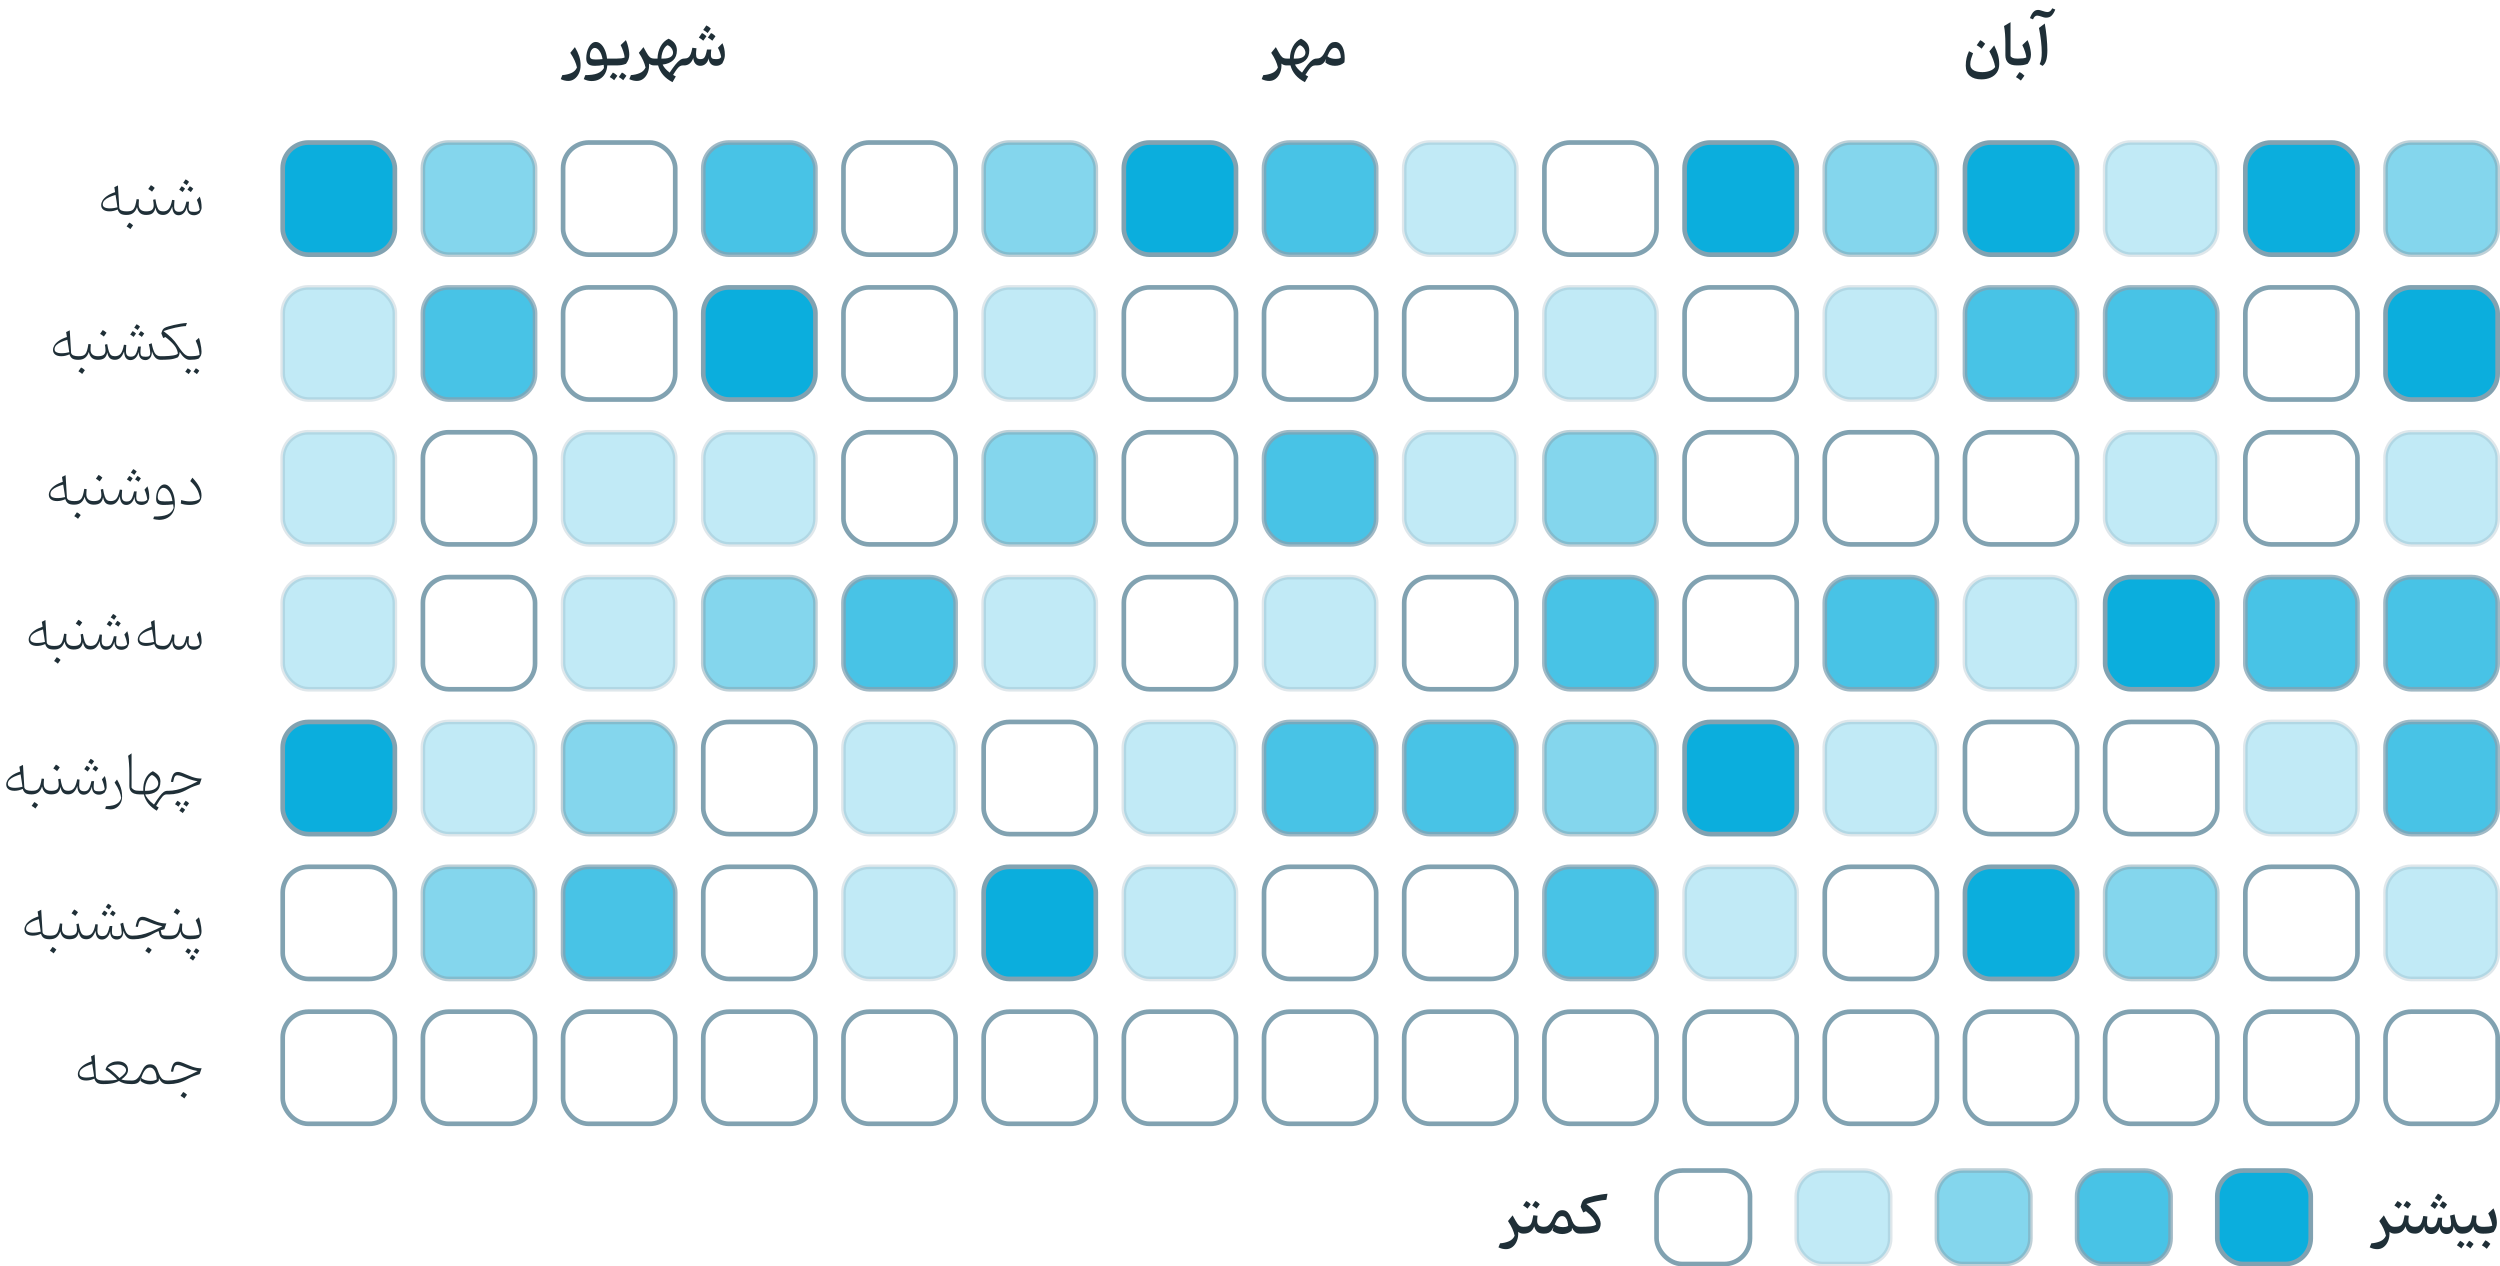 <svg width="535" height="271" viewBox="0 0 535 271" fill="none" xmlns="http://www.w3.org/2000/svg">
<path d="M24.635 41.119L24.465 40.07L25.238 39.684L25.525 44.518C25.592 44.772 25.764 44.955 26.041 45.068C26.318 45.178 26.66 45.232 27.066 45.232H27.072V46H27.066C26.488 46 26.061 45.906 25.783 45.719C25.51 45.527 25.312 45.23 25.191 44.828C24.594 45.098 24.008 45.232 23.434 45.232C22.867 45.232 22.428 45.111 22.115 44.869C21.807 44.623 21.652 44.293 21.652 43.879C21.652 43.566 21.75 43.242 21.945 42.906C22.145 42.57 22.463 42.248 22.9 41.94C23.338 41.627 23.916 41.353 24.635 41.119ZM24.723 41.705C24.234 41.853 23.781 42.022 23.363 42.209C22.949 42.393 22.617 42.611 22.367 42.865C22.117 43.115 21.992 43.416 21.992 43.768C21.992 43.978 22.064 44.145 22.209 44.266C22.354 44.383 22.537 44.467 22.76 44.518C22.986 44.568 23.217 44.594 23.451 44.594C23.771 44.594 24.08 44.57 24.377 44.523C24.678 44.473 24.93 44.422 25.133 44.371C25.078 43.969 25.02 43.57 24.957 43.176C24.895 42.777 24.816 42.287 24.723 41.705ZM27.658 47.641C27.775 47.688 27.9 47.756 28.033 47.846C28.17 47.94 28.318 48.065 28.479 48.221C28.385 48.353 28.289 48.486 28.191 48.619C28.098 48.756 28 48.893 27.898 49.029C27.777 48.916 27.646 48.81 27.506 48.713C27.369 48.619 27.23 48.535 27.09 48.461C27.188 48.324 27.281 48.19 27.371 48.057C27.465 47.924 27.561 47.785 27.658 47.641ZM27.078 46C26.961 46 26.902 45.877 26.902 45.631V45.602C26.902 45.355 26.961 45.232 27.078 45.232C27.449 45.232 27.754 45.199 27.992 45.133C28.234 45.062 28.43 44.935 28.578 44.752C28.73 44.565 28.855 44.299 28.953 43.955C29.055 43.611 29.148 43.164 29.234 42.613L29.744 42.672C29.725 42.902 29.709 43.117 29.697 43.316C29.689 43.512 29.686 43.688 29.686 43.844C29.686 44.273 29.818 44.613 30.084 44.863C30.35 45.109 30.744 45.232 31.268 45.232H31.273V46H31.268C30.721 46 30.289 45.861 29.973 45.584C29.66 45.303 29.443 44.879 29.322 44.312C29.146 44.867 28.879 45.287 28.52 45.572C28.164 45.857 27.684 46 27.078 46ZM32.293 39.631C32.41 39.678 32.535 39.748 32.668 39.842C32.805 39.932 32.953 40.055 33.113 40.211C33.02 40.344 32.924 40.478 32.826 40.615C32.732 40.748 32.635 40.883 32.533 41.02C32.412 40.906 32.281 40.803 32.141 40.709C32.004 40.611 31.865 40.525 31.725 40.451C31.822 40.315 31.916 40.18 32.006 40.047C32.1 39.914 32.195 39.775 32.293 39.631ZM31.273 46C31.156 46 31.098 45.877 31.098 45.631V45.602C31.098 45.355 31.156 45.232 31.273 45.232C31.828 45.232 32.236 45.133 32.498 44.934C32.76 44.73 32.891 44.402 32.891 43.949C32.891 43.793 32.877 43.594 32.85 43.352C32.826 43.105 32.797 42.906 32.762 42.754L33.26 42.637C33.369 43.32 33.488 43.852 33.617 44.23C33.746 44.605 33.91 44.867 34.109 45.016C34.312 45.16 34.576 45.232 34.9 45.232H34.906V46H34.9C34.424 46 34.06 45.879 33.81 45.637C33.56 45.395 33.377 44.984 33.26 44.406C33.158 44.973 32.953 45.381 32.645 45.631C32.336 45.877 31.879 46 31.273 46ZM41.527 46.065C40.539 46.065 40.023 45.48 39.98 44.312C39.859 44.855 39.641 45.283 39.324 45.596C39.012 45.908 38.645 46.065 38.223 46.065C37.375 46.065 36.922 45.443 36.863 44.201C36.641 44.822 36.371 45.277 36.055 45.566C35.742 45.855 35.359 46 34.906 46C34.789 46 34.73 45.877 34.73 45.631V45.602C34.73 45.355 34.789 45.232 34.906 45.232C35.449 45.232 35.863 45.049 36.148 44.682C36.438 44.315 36.666 43.678 36.834 42.772L37.338 42.83C37.322 43.037 37.307 43.273 37.291 43.539C37.275 43.805 37.268 44.006 37.268 44.143C37.268 44.56 37.352 44.863 37.52 45.051C37.688 45.234 37.961 45.326 38.34 45.326C38.625 45.326 38.857 45.266 39.037 45.145C39.217 45.023 39.371 44.807 39.5 44.494C39.629 44.182 39.758 43.738 39.887 43.164H40.455C40.443 43.25 40.43 43.371 40.414 43.527C40.402 43.68 40.391 43.838 40.379 44.002C40.371 44.162 40.367 44.297 40.367 44.406C40.367 44.777 40.443 45.027 40.596 45.156C40.748 45.281 41.049 45.344 41.498 45.344C41.834 45.344 42.09 45.31 42.266 45.244C42.441 45.178 42.596 45.06 42.728 44.893C42.674 44.506 42.596 44.139 42.494 43.791C42.393 43.44 42.27 43.105 42.125 42.789L42.752 42.074C43.01 42.781 43.139 43.559 43.139 44.406C43.139 44.523 43.131 44.623 43.115 44.705C43.103 44.787 43.068 44.891 43.01 45.016C42.955 45.141 42.863 45.328 42.734 45.578C42.359 45.902 41.957 46.065 41.527 46.065ZM40.109 40.598C40.145 40.551 40.315 40.305 40.619 39.859C40.822 39.934 41.068 40.107 41.357 40.381C41.275 40.498 41.19 40.617 41.1 40.738C41.014 40.859 40.926 40.982 40.836 41.107C40.609 40.897 40.367 40.727 40.109 40.598ZM39.078 41.107C38.871 40.916 38.629 40.746 38.352 40.598C38.527 40.344 38.697 40.098 38.861 39.859C39.08 39.941 39.326 40.115 39.6 40.381C39.482 40.549 39.309 40.791 39.078 41.107ZM39.207 39.127C39.246 39.072 39.416 38.826 39.717 38.389C39.955 38.482 40.201 38.656 40.455 38.91C40.369 39.031 40.285 39.148 40.203 39.262C40.125 39.375 40.035 39.5 39.934 39.637C39.727 39.445 39.484 39.275 39.207 39.127Z" fill="#1F2F37"/>
<path d="M14.322 72.119L14.152 71.07L14.926 70.684L15.213 75.518C15.279 75.772 15.451 75.955 15.729 76.068C16.006 76.178 16.348 76.232 16.754 76.232H16.76V77H16.754C16.176 77 15.748 76.906 15.471 76.719C15.197 76.527 15 76.231 14.879 75.828C14.281 76.098 13.695 76.232 13.121 76.232C12.555 76.232 12.115 76.111 11.803 75.869C11.494 75.623 11.34 75.293 11.34 74.879C11.34 74.566 11.438 74.242 11.633 73.906C11.832 73.57 12.15 73.248 12.588 72.939C13.025 72.627 13.604 72.353 14.322 72.119ZM14.41 72.705C13.922 72.853 13.469 73.022 13.051 73.209C12.637 73.393 12.305 73.611 12.055 73.865C11.805 74.115 11.68 74.416 11.68 74.768C11.68 74.978 11.752 75.144 11.896 75.266C12.041 75.383 12.225 75.467 12.447 75.518C12.674 75.568 12.904 75.594 13.139 75.594C13.459 75.594 13.768 75.57 14.065 75.523C14.365 75.473 14.617 75.422 14.82 75.371C14.766 74.969 14.707 74.57 14.645 74.176C14.582 73.777 14.504 73.287 14.41 72.705ZM17.346 78.641C17.463 78.688 17.588 78.756 17.721 78.846C17.857 78.939 18.006 79.064 18.166 79.221C18.072 79.353 17.977 79.486 17.879 79.619C17.785 79.756 17.688 79.893 17.586 80.029C17.465 79.916 17.334 79.811 17.193 79.713C17.057 79.619 16.918 79.535 16.777 79.461C16.875 79.324 16.969 79.189 17.059 79.057C17.152 78.924 17.248 78.785 17.346 78.641ZM16.766 77C16.648 77 16.59 76.877 16.59 76.631V76.602C16.59 76.356 16.648 76.232 16.766 76.232C17.137 76.232 17.441 76.199 17.68 76.133C17.922 76.062 18.117 75.936 18.266 75.752C18.418 75.564 18.543 75.299 18.641 74.955C18.742 74.611 18.836 74.164 18.922 73.613L19.432 73.672C19.412 73.902 19.396 74.117 19.385 74.316C19.377 74.512 19.373 74.688 19.373 74.844C19.373 75.273 19.506 75.613 19.771 75.863C20.037 76.109 20.432 76.232 20.955 76.232H20.961V77H20.955C20.408 77 19.977 76.861 19.66 76.584C19.348 76.303 19.131 75.879 19.01 75.312C18.834 75.867 18.566 76.287 18.207 76.572C17.852 76.857 17.371 77 16.766 77ZM21.98 70.631C22.098 70.678 22.223 70.748 22.355 70.842C22.492 70.932 22.641 71.055 22.801 71.211C22.707 71.344 22.611 71.478 22.514 71.615C22.42 71.748 22.322 71.883 22.221 72.019C22.1 71.906 21.969 71.803 21.828 71.709C21.691 71.611 21.553 71.525 21.412 71.451C21.51 71.314 21.604 71.18 21.693 71.047C21.787 70.914 21.883 70.775 21.98 70.631ZM20.961 77C20.844 77 20.785 76.877 20.785 76.631V76.602C20.785 76.356 20.844 76.232 20.961 76.232C21.516 76.232 21.924 76.133 22.186 75.934C22.447 75.731 22.578 75.402 22.578 74.949C22.578 74.793 22.564 74.594 22.537 74.352C22.514 74.106 22.484 73.906 22.449 73.754L22.947 73.637C23.057 74.32 23.176 74.852 23.305 75.231C23.434 75.606 23.598 75.867 23.797 76.016C24 76.16 24.264 76.232 24.588 76.232H24.594V77H24.588C24.111 77 23.748 76.879 23.498 76.637C23.248 76.394 23.064 75.984 22.947 75.406C22.846 75.973 22.641 76.381 22.332 76.631C22.023 76.877 21.566 77 20.961 77ZM31.133 77.064C30.199 77.064 29.711 76.481 29.668 75.312C29.547 75.856 29.328 76.283 29.012 76.596C28.699 76.908 28.332 77.064 27.91 77.064C27.062 77.064 26.609 76.443 26.551 75.201C26.328 75.822 26.059 76.277 25.742 76.566C25.43 76.856 25.047 77 24.594 77C24.477 77 24.418 76.877 24.418 76.631V76.602C24.418 76.356 24.477 76.232 24.594 76.232C25.137 76.232 25.551 76.049 25.836 75.682C26.125 75.314 26.354 74.678 26.521 73.772L27.025 73.83C27.01 74.037 26.994 74.273 26.979 74.539C26.963 74.805 26.955 75.006 26.955 75.143C26.955 75.557 27.039 75.857 27.207 76.045C27.375 76.232 27.648 76.326 28.027 76.326C28.312 76.326 28.545 76.266 28.725 76.144C28.904 76.023 29.059 75.807 29.188 75.494C29.316 75.182 29.445 74.738 29.574 74.164H30.143C30.131 74.25 30.117 74.371 30.102 74.527C30.09 74.68 30.078 74.838 30.066 75.002C30.059 75.162 30.055 75.297 30.055 75.406C30.055 75.777 30.133 76.027 30.289 76.156C30.445 76.281 30.748 76.344 31.197 76.344C31.58 76.344 31.836 76.281 31.965 76.156C32.094 76.027 32.158 75.848 32.158 75.617C32.158 75.477 32.135 75.227 32.088 74.867C32.045 74.508 31.967 74.115 31.854 73.689L32.457 73.455C32.629 74.381 32.848 75.076 33.113 75.541C33.383 76.002 33.795 76.232 34.35 76.232H34.391V77H34.373C33.912 77 33.531 76.84 33.23 76.519C32.934 76.199 32.695 75.748 32.516 75.166C32.516 75.814 32.379 76.293 32.105 76.602C31.836 76.91 31.512 77.064 31.133 77.064ZM29.621 71.598C29.656 71.551 29.826 71.305 30.131 70.859C30.334 70.934 30.58 71.107 30.869 71.381C30.787 71.498 30.701 71.617 30.611 71.738C30.525 71.859 30.438 71.982 30.348 72.107C30.121 71.897 29.879 71.727 29.621 71.598ZM28.59 72.107C28.383 71.916 28.141 71.746 27.863 71.598C28.039 71.344 28.209 71.098 28.373 70.859C28.592 70.941 28.838 71.115 29.111 71.381C28.994 71.549 28.82 71.791 28.59 72.107ZM28.719 70.127C28.758 70.072 28.928 69.826 29.229 69.389C29.467 69.482 29.713 69.656 29.967 69.91C29.881 70.031 29.797 70.148 29.715 70.262C29.637 70.375 29.547 70.5 29.445 70.637C29.238 70.445 28.996 70.275 28.719 70.127ZM34.988 70.853C35.711 71.4 36.299 71.902 36.752 72.359C37.205 72.816 37.6 73.297 37.935 73.801L38.053 73.977C38.42 74.523 38.74 74.963 39.014 75.295C39.291 75.627 39.549 75.867 39.787 76.016C40.029 76.16 40.279 76.232 40.537 76.232H40.543V77H40.537C40.205 77 39.857 76.856 39.494 76.566C39.135 76.277 38.783 75.863 38.44 75.324C38.44 75.543 38.41 75.752 38.352 75.951C38.293 76.147 38.185 76.324 38.029 76.484C37.482 76.723 36.9 76.869 36.283 76.924C35.666 76.975 35.049 77 34.432 77H34.391C34.273 77 34.215 76.877 34.215 76.631V76.602C34.215 76.356 34.273 76.232 34.391 76.232H34.443C34.674 76.232 34.94 76.228 35.24 76.221C35.545 76.213 35.853 76.197 36.166 76.174C36.482 76.147 36.777 76.111 37.051 76.068C37.328 76.022 37.559 75.963 37.742 75.893C37.926 75.818 38.035 75.727 38.07 75.617C37.973 74.965 37.699 74.371 37.25 73.836C36.805 73.297 36.19 72.728 35.404 72.131L34.924 72.336L34.525 71.34L34.555 71.24C34.641 70.943 34.732 70.713 34.83 70.549C34.932 70.385 35.074 70.254 35.258 70.156C35.441 70.055 35.701 69.955 36.037 69.857C36.377 69.756 36.77 69.652 37.215 69.547C37.664 69.441 38.131 69.35 38.615 69.272C39.1 69.189 39.562 69.137 40.004 69.113L39.775 69.787C39.525 69.787 39.199 69.818 38.797 69.881C38.398 69.943 37.969 70.025 37.508 70.127C37.051 70.228 36.602 70.342 36.16 70.467C35.719 70.592 35.328 70.721 34.988 70.853ZM40.373 80.064C40.166 79.873 39.924 79.703 39.647 79.555C39.826 79.305 39.996 79.059 40.156 78.816C40.375 78.898 40.621 79.072 40.895 79.338C40.746 79.553 40.572 79.795 40.373 80.064ZM41.404 79.555C41.565 79.328 41.734 79.082 41.914 78.816C42.152 78.91 42.398 79.084 42.652 79.338C42.566 79.459 42.48 79.58 42.395 79.701C42.309 79.822 42.221 79.943 42.131 80.064C41.924 79.873 41.682 79.703 41.404 79.555ZM40.543 77C40.426 77 40.367 76.877 40.367 76.631V76.602C40.367 76.356 40.426 76.232 40.543 76.232H40.713C41.119 76.232 41.506 76.211 41.873 76.168C42.244 76.125 42.522 76.053 42.705 75.951C42.682 75.545 42.607 75.092 42.482 74.592C42.357 74.088 42.156 73.529 41.879 72.916L42.576 72.295C42.674 72.564 42.764 72.887 42.846 73.262C42.932 73.633 43 73.998 43.051 74.357C43.102 74.717 43.127 75.012 43.127 75.242C43.127 75.586 43.084 75.857 42.998 76.057C42.912 76.256 42.752 76.486 42.518 76.748C42.228 76.846 41.947 76.912 41.674 76.947C41.404 76.982 41.074 77 40.684 77H40.543Z" fill="#1F2F37"/>
<path d="M13.432 103.119L13.262 102.07L14.035 101.684L14.322 106.518C14.389 106.771 14.56 106.955 14.838 107.068C15.115 107.178 15.457 107.232 15.863 107.232H15.869V108H15.863C15.285 108 14.857 107.906 14.58 107.719C14.307 107.527 14.109 107.23 13.988 106.828C13.391 107.098 12.805 107.232 12.23 107.232C11.664 107.232 11.225 107.111 10.912 106.869C10.604 106.623 10.449 106.293 10.449 105.879C10.449 105.566 10.547 105.242 10.742 104.906C10.941 104.57 11.26 104.248 11.697 103.939C12.135 103.627 12.713 103.354 13.432 103.119ZM13.52 103.705C13.031 103.854 12.578 104.021 12.16 104.209C11.746 104.393 11.414 104.611 11.164 104.865C10.914 105.115 10.789 105.416 10.789 105.768C10.789 105.979 10.861 106.145 11.006 106.266C11.15 106.383 11.334 106.467 11.557 106.518C11.783 106.568 12.014 106.594 12.248 106.594C12.568 106.594 12.877 106.57 13.174 106.523C13.475 106.473 13.727 106.422 13.93 106.371C13.875 105.969 13.816 105.57 13.754 105.176C13.691 104.777 13.613 104.287 13.52 103.705ZM16.455 109.641C16.572 109.687 16.697 109.756 16.83 109.846C16.967 109.939 17.115 110.064 17.275 110.221C17.182 110.354 17.086 110.486 16.988 110.619C16.895 110.756 16.797 110.893 16.695 111.029C16.574 110.916 16.443 110.811 16.303 110.713C16.166 110.619 16.027 110.535 15.887 110.461C15.984 110.324 16.078 110.189 16.168 110.057C16.262 109.924 16.357 109.785 16.455 109.641ZM15.875 108C15.758 108 15.699 107.877 15.699 107.631V107.602C15.699 107.355 15.758 107.232 15.875 107.232C16.246 107.232 16.551 107.199 16.789 107.133C17.031 107.062 17.227 106.936 17.375 106.752C17.527 106.564 17.652 106.299 17.75 105.955C17.852 105.611 17.945 105.164 18.031 104.613L18.541 104.672C18.521 104.902 18.506 105.117 18.494 105.316C18.486 105.512 18.482 105.687 18.482 105.844C18.482 106.273 18.615 106.613 18.881 106.863C19.146 107.109 19.541 107.232 20.064 107.232H20.07V108H20.064C19.518 108 19.086 107.861 18.77 107.584C18.457 107.303 18.24 106.879 18.119 106.312C17.943 106.867 17.676 107.287 17.316 107.572C16.961 107.857 16.48 108 15.875 108ZM21.09 101.631C21.207 101.678 21.332 101.748 21.465 101.842C21.602 101.932 21.75 102.055 21.91 102.211C21.816 102.344 21.721 102.479 21.623 102.615C21.529 102.748 21.432 102.883 21.33 103.02C21.209 102.906 21.078 102.803 20.938 102.709C20.801 102.611 20.662 102.525 20.521 102.451C20.619 102.314 20.713 102.18 20.803 102.047C20.896 101.914 20.992 101.775 21.09 101.631ZM20.07 108C19.953 108 19.895 107.877 19.895 107.631V107.602C19.895 107.355 19.953 107.232 20.07 107.232C20.625 107.232 21.033 107.133 21.295 106.934C21.557 106.73 21.688 106.402 21.688 105.949C21.688 105.793 21.674 105.594 21.646 105.352C21.623 105.105 21.594 104.906 21.559 104.754L22.057 104.637C22.166 105.32 22.285 105.852 22.414 106.23C22.543 106.605 22.707 106.867 22.906 107.016C23.109 107.16 23.373 107.232 23.697 107.232H23.703V108H23.697C23.221 108 22.857 107.879 22.607 107.637C22.357 107.395 22.174 106.984 22.057 106.406C21.955 106.973 21.75 107.381 21.441 107.631C21.133 107.877 20.676 108 20.07 108ZM30.324 108.064C29.336 108.064 28.82 107.48 28.777 106.312C28.656 106.855 28.438 107.283 28.121 107.596C27.809 107.908 27.441 108.064 27.02 108.064C26.172 108.064 25.719 107.443 25.66 106.201C25.438 106.822 25.168 107.277 24.852 107.566C24.539 107.855 24.156 108 23.703 108C23.586 108 23.527 107.877 23.527 107.631V107.602C23.527 107.355 23.586 107.232 23.703 107.232C24.246 107.232 24.66 107.049 24.945 106.682C25.234 106.314 25.463 105.678 25.631 104.771L26.135 104.83C26.119 105.037 26.104 105.273 26.088 105.539C26.072 105.805 26.064 106.006 26.064 106.143C26.064 106.561 26.148 106.863 26.316 107.051C26.484 107.234 26.758 107.326 27.137 107.326C27.422 107.326 27.654 107.266 27.834 107.145C28.014 107.023 28.168 106.807 28.297 106.494C28.426 106.182 28.555 105.738 28.684 105.164H29.252C29.24 105.25 29.227 105.371 29.211 105.527C29.199 105.68 29.188 105.838 29.176 106.002C29.168 106.162 29.164 106.297 29.164 106.406C29.164 106.777 29.24 107.027 29.393 107.156C29.545 107.281 29.846 107.344 30.295 107.344C30.631 107.344 30.887 107.311 31.062 107.244C31.238 107.178 31.393 107.061 31.525 106.893C31.471 106.506 31.393 106.139 31.291 105.791C31.189 105.439 31.066 105.105 30.922 104.789L31.549 104.074C31.807 104.781 31.936 105.559 31.936 106.406C31.936 106.523 31.928 106.623 31.912 106.705C31.9 106.787 31.865 106.891 31.807 107.016C31.752 107.141 31.66 107.328 31.531 107.578C31.156 107.902 30.754 108.064 30.324 108.064ZM28.906 102.598C28.941 102.551 29.111 102.305 29.416 101.859C29.619 101.934 29.865 102.107 30.154 102.381C30.072 102.498 29.986 102.617 29.896 102.738C29.811 102.859 29.723 102.982 29.633 103.107C29.406 102.896 29.164 102.727 28.906 102.598ZM27.875 103.107C27.668 102.916 27.426 102.746 27.148 102.598C27.324 102.344 27.494 102.098 27.658 101.859C27.877 101.941 28.123 102.115 28.396 102.381C28.279 102.549 28.105 102.791 27.875 103.107ZM28.004 101.127C28.043 101.072 28.213 100.826 28.514 100.389C28.752 100.482 28.998 100.656 29.252 100.91C29.166 101.031 29.082 101.148 29 101.262C28.922 101.375 28.832 101.5 28.73 101.637C28.523 101.445 28.281 101.275 28.004 101.127ZM34.062 111.252C33.859 111.252 33.645 111.232 33.418 111.193C33.195 111.154 32.988 111.115 32.797 111.076L32.967 110.537C34.193 110.549 35.139 110.412 35.803 110.127C36.467 109.846 36.914 109.377 37.145 108.721C37.141 108.572 37.131 108.437 37.115 108.316C37.1 108.199 37.08 108.068 37.057 107.924C36.74 107.971 36.412 108.006 36.072 108.029C35.736 108.053 35.406 108.064 35.082 108.064C34.48 108.064 34.051 107.971 33.793 107.783C33.535 107.596 33.406 107.246 33.406 106.734C33.406 106.141 33.49 105.613 33.658 105.152C33.83 104.691 34.051 104.33 34.32 104.068C34.594 103.803 34.885 103.67 35.193 103.67C35.584 103.67 35.947 103.852 36.283 104.215C36.623 104.574 36.898 105.076 37.109 105.721C37.32 106.361 37.426 107.102 37.426 107.941C37.426 108.617 37.279 109.203 36.986 109.699C36.697 110.195 36.299 110.578 35.791 110.848C35.283 111.117 34.707 111.252 34.062 111.252ZM36.898 107.221C36.777 106.322 36.533 105.627 36.166 105.135C35.803 104.643 35.4 104.396 34.959 104.396C34.74 104.396 34.539 104.484 34.355 104.66C34.176 104.836 34.031 105.072 33.922 105.369C33.812 105.666 33.758 105.996 33.758 106.359C33.758 106.719 33.859 106.965 34.062 107.098C34.27 107.23 34.641 107.297 35.176 107.297C35.438 107.297 35.721 107.293 36.025 107.285C36.33 107.273 36.621 107.252 36.898 107.221ZM43.121 106.02C43.121 106.727 42.914 107.244 42.5 107.572C42.086 107.896 41.451 108.059 40.596 108.059C39.869 108.059 39.234 107.959 38.691 107.76L38.768 107.004C39.397 107.199 40.02 107.297 40.637 107.297C40.992 107.297 41.324 107.268 41.633 107.209C41.941 107.15 42.199 107.072 42.406 106.975C42.617 106.873 42.748 106.758 42.799 106.629C42.674 105.871 42.447 105.203 42.119 104.625C41.791 104.047 41.322 103.49 40.713 102.955L41.176 102.223C41.867 102.965 42.363 103.633 42.664 104.227C42.969 104.816 43.121 105.414 43.121 106.02Z" fill="#1F2F37"/>
<path d="M9.119 134.119L8.949 133.07L9.723 132.684L10.01 137.518C10.076 137.771 10.248 137.955 10.525 138.068C10.803 138.178 11.145 138.232 11.551 138.232H11.557V139H11.551C10.973 139 10.545 138.906 10.268 138.719C9.994 138.527 9.797 138.23 9.676 137.828C9.078 138.098 8.492 138.232 7.918 138.232C7.352 138.232 6.912 138.111 6.6 137.869C6.291 137.623 6.137 137.293 6.137 136.879C6.137 136.566 6.234 136.242 6.43 135.906C6.629 135.57 6.947 135.248 7.385 134.939C7.822 134.627 8.4 134.354 9.119 134.119ZM9.207 134.705C8.719 134.854 8.266 135.021 7.848 135.209C7.434 135.393 7.102 135.611 6.852 135.865C6.602 136.115 6.477 136.416 6.477 136.768C6.477 136.979 6.549 137.145 6.693 137.266C6.838 137.383 7.021 137.467 7.244 137.518C7.471 137.568 7.701 137.594 7.936 137.594C8.256 137.594 8.564 137.57 8.861 137.523C9.162 137.473 9.414 137.422 9.617 137.371C9.562 136.969 9.504 136.57 9.441 136.176C9.379 135.777 9.301 135.287 9.207 134.705ZM12.143 140.641C12.26 140.687 12.385 140.756 12.518 140.846C12.654 140.939 12.803 141.064 12.963 141.221C12.869 141.354 12.773 141.486 12.676 141.619C12.582 141.756 12.484 141.893 12.383 142.029C12.262 141.916 12.131 141.811 11.99 141.713C11.854 141.619 11.715 141.535 11.574 141.461C11.672 141.324 11.766 141.189 11.855 141.057C11.949 140.924 12.045 140.785 12.143 140.641ZM11.562 139C11.445 139 11.387 138.877 11.387 138.631V138.602C11.387 138.355 11.445 138.232 11.562 138.232C11.934 138.232 12.238 138.199 12.477 138.133C12.719 138.062 12.914 137.936 13.062 137.752C13.215 137.564 13.34 137.299 13.438 136.955C13.539 136.611 13.633 136.164 13.719 135.613L14.229 135.672C14.209 135.902 14.193 136.117 14.182 136.316C14.174 136.512 14.17 136.687 14.17 136.844C14.17 137.273 14.303 137.613 14.568 137.863C14.834 138.109 15.229 138.232 15.752 138.232H15.758V139H15.752C15.205 139 14.773 138.861 14.457 138.584C14.145 138.303 13.928 137.879 13.807 137.312C13.631 137.867 13.363 138.287 13.004 138.572C12.648 138.857 12.168 139 11.562 139ZM16.777 132.631C16.895 132.678 17.02 132.748 17.152 132.842C17.289 132.932 17.438 133.055 17.598 133.211C17.504 133.344 17.408 133.479 17.311 133.615C17.217 133.748 17.119 133.883 17.018 134.02C16.896 133.906 16.766 133.803 16.625 133.709C16.488 133.611 16.35 133.525 16.209 133.451C16.307 133.314 16.4 133.18 16.49 133.047C16.584 132.914 16.68 132.775 16.777 132.631ZM15.758 139C15.641 139 15.582 138.877 15.582 138.631V138.602C15.582 138.355 15.641 138.232 15.758 138.232C16.312 138.232 16.721 138.133 16.982 137.934C17.244 137.73 17.375 137.402 17.375 136.949C17.375 136.793 17.361 136.594 17.334 136.352C17.311 136.105 17.281 135.906 17.246 135.754L17.744 135.637C17.854 136.32 17.973 136.852 18.102 137.23C18.23 137.605 18.395 137.867 18.594 138.016C18.797 138.16 19.061 138.232 19.385 138.232H19.391V139H19.385C18.908 139 18.545 138.879 18.295 138.637C18.045 138.395 17.861 137.984 17.744 137.406C17.643 137.973 17.438 138.381 17.129 138.631C16.82 138.877 16.363 139 15.758 139ZM26.012 139.064C25.023 139.064 24.508 138.48 24.465 137.312C24.344 137.855 24.125 138.283 23.809 138.596C23.496 138.908 23.129 139.064 22.707 139.064C21.859 139.064 21.406 138.443 21.348 137.201C21.125 137.822 20.855 138.277 20.539 138.566C20.227 138.855 19.844 139 19.391 139C19.273 139 19.215 138.877 19.215 138.631V138.602C19.215 138.355 19.273 138.232 19.391 138.232C19.934 138.232 20.348 138.049 20.633 137.682C20.922 137.314 21.15 136.678 21.318 135.771L21.822 135.83C21.807 136.037 21.791 136.273 21.775 136.539C21.76 136.805 21.752 137.006 21.752 137.143C21.752 137.561 21.836 137.863 22.004 138.051C22.172 138.234 22.445 138.326 22.824 138.326C23.109 138.326 23.342 138.266 23.521 138.145C23.701 138.023 23.855 137.807 23.984 137.494C24.113 137.182 24.242 136.738 24.371 136.164H24.939C24.928 136.25 24.914 136.371 24.898 136.527C24.887 136.68 24.875 136.838 24.863 137.002C24.855 137.162 24.852 137.297 24.852 137.406C24.852 137.777 24.928 138.027 25.08 138.156C25.232 138.281 25.533 138.344 25.982 138.344C26.318 138.344 26.574 138.311 26.75 138.244C26.926 138.178 27.08 138.061 27.213 137.893C27.158 137.506 27.08 137.139 26.979 136.791C26.877 136.439 26.754 136.105 26.609 135.789L27.236 135.074C27.494 135.781 27.623 136.559 27.623 137.406C27.623 137.523 27.615 137.623 27.6 137.705C27.588 137.787 27.553 137.891 27.494 138.016C27.439 138.141 27.348 138.328 27.219 138.578C26.844 138.902 26.441 139.064 26.012 139.064ZM24.594 133.598C24.629 133.551 24.799 133.305 25.104 132.859C25.307 132.934 25.553 133.107 25.842 133.381C25.76 133.498 25.674 133.617 25.584 133.738C25.498 133.859 25.41 133.982 25.32 134.107C25.094 133.896 24.852 133.727 24.594 133.598ZM23.562 134.107C23.355 133.916 23.113 133.746 22.836 133.598C23.012 133.344 23.182 133.098 23.346 132.859C23.564 132.941 23.811 133.115 24.084 133.381C23.967 133.549 23.793 133.791 23.562 134.107ZM23.691 132.127C23.73 132.072 23.9 131.826 24.201 131.389C24.439 131.482 24.686 131.656 24.939 131.91C24.854 132.031 24.77 132.148 24.688 132.262C24.609 132.375 24.52 132.5 24.418 132.637C24.211 132.445 23.969 132.275 23.691 132.127ZM32.463 134.119L32.293 133.07L33.066 132.684L33.353 137.518C33.42 137.771 33.592 137.955 33.869 138.068C34.147 138.178 34.488 138.232 34.895 138.232H34.9V139H34.895C34.316 139 33.889 138.906 33.611 138.719C33.338 138.527 33.141 138.23 33.02 137.828C32.422 138.098 31.836 138.232 31.262 138.232C30.695 138.232 30.256 138.111 29.943 137.869C29.635 137.623 29.48 137.293 29.48 136.879C29.48 136.566 29.578 136.242 29.773 135.906C29.973 135.57 30.291 135.248 30.729 134.939C31.166 134.627 31.744 134.354 32.463 134.119ZM32.551 134.705C32.062 134.854 31.609 135.021 31.191 135.209C30.777 135.393 30.445 135.611 30.195 135.865C29.945 136.115 29.82 136.416 29.82 136.768C29.82 136.979 29.893 137.145 30.037 137.266C30.182 137.383 30.365 137.467 30.588 137.518C30.814 137.568 31.045 137.594 31.279 137.594C31.6 137.594 31.908 137.57 32.205 137.523C32.506 137.473 32.758 137.422 32.961 137.371C32.906 136.969 32.848 136.57 32.785 136.176C32.723 135.777 32.645 135.287 32.551 134.705ZM41.527 139.064C40.539 139.064 40.023 138.48 39.98 137.312C39.859 137.855 39.641 138.283 39.324 138.596C39.012 138.908 38.645 139.064 38.223 139.064C37.375 139.064 36.922 138.443 36.863 137.201C36.641 137.822 36.371 138.277 36.055 138.566C35.742 138.855 35.359 139 34.906 139C34.789 139 34.73 138.877 34.73 138.631V138.602C34.73 138.355 34.789 138.232 34.906 138.232C35.449 138.232 35.863 138.049 36.148 137.682C36.438 137.314 36.666 136.678 36.834 135.771L37.338 135.83C37.322 136.037 37.307 136.273 37.291 136.539C37.275 136.805 37.268 137.006 37.268 137.143C37.268 137.561 37.352 137.863 37.52 138.051C37.688 138.234 37.961 138.326 38.34 138.326C38.625 138.326 38.857 138.266 39.037 138.145C39.217 138.023 39.371 137.807 39.5 137.494C39.629 137.182 39.758 136.738 39.887 136.164H40.455C40.443 136.25 40.43 136.371 40.414 136.527C40.402 136.68 40.391 136.838 40.379 137.002C40.371 137.162 40.367 137.297 40.367 137.406C40.367 137.777 40.443 138.027 40.596 138.156C40.748 138.281 41.049 138.344 41.498 138.344C41.834 138.344 42.09 138.311 42.266 138.244C42.441 138.178 42.596 138.061 42.728 137.893C42.674 137.506 42.596 137.139 42.494 136.791C42.393 136.439 42.27 136.105 42.125 135.789L42.752 135.074C43.01 135.781 43.139 136.559 43.139 137.406C43.139 137.523 43.131 137.623 43.115 137.705C43.103 137.787 43.068 137.891 43.01 138.016C42.955 138.141 42.863 138.328 42.734 138.578C42.359 138.902 41.957 139.064 41.527 139.064Z" fill="#1F2F37"/>
<path d="M4.314 165.119L4.145 164.07L4.918 163.684L5.205 168.518C5.271 168.771 5.443 168.955 5.721 169.068C5.998 169.178 6.34 169.232 6.746 169.232H6.752V170H6.746C6.168 170 5.74 169.906 5.463 169.719C5.189 169.527 4.992 169.23 4.871 168.828C4.273 169.098 3.688 169.232 3.113 169.232C2.547 169.232 2.107 169.111 1.795 168.869C1.486 168.623 1.332 168.293 1.332 167.879C1.332 167.566 1.43 167.242 1.625 166.906C1.824 166.57 2.143 166.248 2.58 165.939C3.018 165.627 3.596 165.354 4.314 165.119ZM4.402 165.705C3.914 165.854 3.461 166.021 3.043 166.209C2.629 166.393 2.297 166.611 2.047 166.865C1.797 167.115 1.672 167.416 1.672 167.768C1.672 167.979 1.744 168.145 1.889 168.266C2.033 168.383 2.217 168.467 2.439 168.518C2.666 168.568 2.896 168.594 3.131 168.594C3.451 168.594 3.76 168.57 4.057 168.523C4.357 168.473 4.609 168.422 4.812 168.371C4.758 167.969 4.699 167.57 4.637 167.176C4.574 166.777 4.496 166.287 4.402 165.705ZM7.338 171.641C7.455 171.687 7.58 171.756 7.713 171.846C7.85 171.939 7.998 172.064 8.158 172.221C8.064 172.354 7.969 172.486 7.871 172.619C7.777 172.756 7.68 172.893 7.578 173.029C7.457 172.916 7.326 172.811 7.186 172.713C7.049 172.619 6.91 172.535 6.77 172.461C6.867 172.324 6.961 172.189 7.051 172.057C7.145 171.924 7.24 171.785 7.338 171.641ZM6.758 170C6.641 170 6.582 169.877 6.582 169.631V169.602C6.582 169.355 6.641 169.232 6.758 169.232C7.129 169.232 7.434 169.199 7.672 169.133C7.914 169.062 8.109 168.936 8.258 168.752C8.41 168.564 8.535 168.299 8.633 167.955C8.734 167.611 8.828 167.164 8.914 166.613L9.424 166.672C9.404 166.902 9.389 167.117 9.377 167.316C9.369 167.512 9.365 167.687 9.365 167.844C9.365 168.273 9.498 168.613 9.764 168.863C10.029 169.109 10.424 169.232 10.947 169.232H10.953V170H10.947C10.4 170 9.969 169.861 9.652 169.584C9.34 169.303 9.123 168.879 9.002 168.312C8.826 168.867 8.559 169.287 8.199 169.572C7.844 169.857 7.363 170 6.758 170ZM11.973 163.631C12.09 163.678 12.215 163.748 12.348 163.842C12.484 163.932 12.633 164.055 12.793 164.211C12.699 164.344 12.604 164.479 12.506 164.615C12.412 164.748 12.315 164.883 12.213 165.02C12.092 164.906 11.961 164.803 11.82 164.709C11.684 164.611 11.545 164.525 11.404 164.451C11.502 164.314 11.596 164.18 11.685 164.047C11.779 163.914 11.875 163.775 11.973 163.631ZM10.953 170C10.836 170 10.777 169.877 10.777 169.631V169.602C10.777 169.355 10.836 169.232 10.953 169.232C11.508 169.232 11.916 169.133 12.178 168.934C12.44 168.73 12.57 168.402 12.57 167.949C12.57 167.793 12.557 167.594 12.529 167.352C12.506 167.105 12.477 166.906 12.441 166.754L12.94 166.637C13.049 167.32 13.168 167.852 13.297 168.23C13.426 168.605 13.59 168.867 13.789 169.016C13.992 169.16 14.256 169.232 14.58 169.232H14.586V170H14.58C14.104 170 13.74 169.879 13.49 169.637C13.24 169.395 13.057 168.984 12.94 168.406C12.838 168.973 12.633 169.381 12.324 169.631C12.016 169.877 11.559 170 10.953 170ZM21.207 170.064C20.219 170.064 19.703 169.48 19.66 168.312C19.539 168.855 19.32 169.283 19.004 169.596C18.691 169.908 18.324 170.064 17.902 170.064C17.055 170.064 16.602 169.443 16.543 168.201C16.32 168.822 16.051 169.277 15.734 169.566C15.422 169.855 15.039 170 14.586 170C14.469 170 14.41 169.877 14.41 169.631V169.602C14.41 169.355 14.469 169.232 14.586 169.232C15.129 169.232 15.543 169.049 15.828 168.682C16.117 168.314 16.346 167.678 16.514 166.771L17.018 166.83C17.002 167.037 16.986 167.273 16.971 167.539C16.955 167.805 16.947 168.006 16.947 168.143C16.947 168.561 17.031 168.863 17.199 169.051C17.367 169.234 17.641 169.326 18.02 169.326C18.305 169.326 18.537 169.266 18.717 169.145C18.896 169.023 19.051 168.807 19.18 168.494C19.309 168.182 19.438 167.738 19.566 167.164H20.135C20.123 167.25 20.109 167.371 20.094 167.527C20.082 167.68 20.07 167.838 20.059 168.002C20.051 168.162 20.047 168.297 20.047 168.406C20.047 168.777 20.123 169.027 20.275 169.156C20.428 169.281 20.729 169.344 21.178 169.344C21.514 169.344 21.77 169.311 21.945 169.244C22.121 169.178 22.275 169.061 22.408 168.893C22.354 168.506 22.275 168.139 22.174 167.791C22.072 167.439 21.949 167.105 21.805 166.789L22.432 166.074C22.689 166.781 22.818 167.559 22.818 168.406C22.818 168.523 22.811 168.623 22.795 168.705C22.783 168.787 22.748 168.891 22.689 169.016C22.635 169.141 22.543 169.328 22.414 169.578C22.039 169.902 21.637 170.064 21.207 170.064ZM19.789 164.598C19.824 164.551 19.994 164.305 20.299 163.859C20.502 163.934 20.748 164.107 21.037 164.381C20.955 164.498 20.869 164.617 20.779 164.738C20.693 164.859 20.605 164.982 20.516 165.107C20.289 164.896 20.047 164.727 19.789 164.598ZM18.758 165.107C18.551 164.916 18.309 164.746 18.031 164.598C18.207 164.344 18.377 164.098 18.541 163.859C18.76 163.941 19.006 164.115 19.279 164.381C19.162 164.549 18.988 164.791 18.758 165.107ZM18.887 163.127C18.926 163.072 19.096 162.826 19.396 162.389C19.635 162.482 19.881 162.656 20.135 162.91C20.049 163.031 19.965 163.148 19.883 163.262C19.805 163.375 19.715 163.5 19.613 163.637C19.406 163.445 19.164 163.275 18.887 163.127ZM26.129 170.457C26.129 171.027 26.012 171.518 25.777 171.928C25.547 172.342 25.244 172.658 24.869 172.877C24.494 173.1 24.088 173.211 23.65 173.211C23.479 173.211 23.291 173.195 23.088 173.164C22.885 173.137 22.691 173.107 22.508 173.076L22.678 172.537C23.232 172.518 23.732 172.453 24.178 172.344C24.627 172.234 25.002 172.053 25.303 171.799C25.604 171.549 25.812 171.205 25.93 170.768C25.879 170.303 25.744 169.807 25.525 169.279C25.311 168.752 24.977 168.146 24.523 167.463L25.039 166.818C25.285 167.24 25.488 167.641 25.648 168.02C25.809 168.395 25.928 168.777 26.006 169.168C26.088 169.559 26.129 169.988 26.129 170.457ZM28.156 161.211V168.553C28.273 168.756 28.459 168.92 28.713 169.045C28.967 169.17 29.346 169.232 29.85 169.232H29.855V170H29.85C29.436 170 29.064 169.943 28.736 169.83C28.408 169.717 28.15 169.527 27.963 169.262C27.775 168.996 27.682 168.635 27.682 168.178V165.535C27.682 164.777 27.658 164.084 27.611 163.455C27.568 162.822 27.504 162.25 27.418 161.738L28.156 161.211ZM32.709 165.037C33.31 165.357 33.73 165.691 33.969 166.039C34.207 166.383 34.326 166.781 34.326 167.234C34.326 168.172 34.055 168.867 33.512 169.32C32.969 169.773 32.16 170 31.086 170C31.152 170.254 31.344 170.576 31.66 170.967C31.977 171.361 32.406 171.762 32.949 172.168C33.43 171.422 33.83 170.836 34.15 170.41C34.471 169.984 34.758 169.682 35.012 169.502C35.27 169.322 35.539 169.232 35.82 169.232H35.826V170H35.639C35.494 170 35.353 170.033 35.217 170.1C35.084 170.166 34.935 170.287 34.772 170.463C34.607 170.643 34.416 170.893 34.197 171.213C33.982 171.537 33.721 171.955 33.412 172.467C33.478 172.518 33.56 172.572 33.658 172.631C33.756 172.693 33.855 172.752 33.957 172.807L33.547 173.492C32.793 173.039 32.19 172.529 31.736 171.963C31.287 171.396 30.967 170.742 30.775 170H29.855C29.738 170 29.68 169.877 29.68 169.631V169.602C29.68 169.355 29.738 169.232 29.855 169.232H30.658C30.623 168.205 30.787 167.332 31.15 166.613C31.514 165.891 32.033 165.365 32.709 165.037ZM32.522 165.846C32.24 165.959 31.984 166.191 31.754 166.543C31.523 166.891 31.342 167.303 31.209 167.779C31.076 168.256 31.012 168.74 31.016 169.232H31.309C32.113 169.232 32.74 169.086 33.19 168.793C33.643 168.496 33.869 168.105 33.869 167.621C33.869 167.387 33.805 167.15 33.676 166.912C33.551 166.674 33.387 166.459 33.184 166.268C32.98 166.076 32.76 165.936 32.522 165.846ZM38.065 165.195C38.264 165.195 38.486 165.234 38.732 165.312C38.978 165.387 39.33 165.525 39.787 165.729C40.299 165.955 40.742 166.133 41.117 166.262C41.496 166.391 41.844 166.482 42.16 166.537C42.48 166.588 42.809 166.613 43.145 166.613L42.723 167.855C42.344 167.969 41.943 168.104 41.522 168.26C41.1 168.416 40.664 168.619 40.215 168.869C39.477 169.295 38.775 169.59 38.111 169.754C37.451 169.918 36.844 170 36.289 170H35.832C35.715 170 35.656 169.877 35.656 169.631V169.602C35.656 169.355 35.715 169.232 35.832 169.232H35.967C36.537 169.232 37.131 169.168 37.748 169.039C38.369 168.91 39.051 168.697 39.793 168.4C40.535 168.104 41.373 167.707 42.307 167.211C41.975 167.148 41.666 167.08 41.381 167.006C41.096 166.932 40.799 166.84 40.49 166.73C40.182 166.621 39.822 166.482 39.412 166.314C39.01 166.146 38.701 166.035 38.486 165.98C38.272 165.926 38.102 165.898 37.977 165.898C37.805 165.898 37.664 165.939 37.555 166.021C37.445 166.104 37.352 166.25 37.273 166.461C37.199 166.672 37.123 166.973 37.045 167.363L36.576 167.305C36.713 166.527 36.889 165.982 37.103 165.67C37.318 165.354 37.639 165.195 38.065 165.195ZM39.102 174.008C38.926 173.832 38.684 173.662 38.375 173.498C38.551 173.244 38.721 172.998 38.885 172.76C39.111 172.85 39.357 173.023 39.623 173.281C39.389 173.613 39.215 173.855 39.102 174.008ZM38.182 172.619C37.975 172.428 37.732 172.258 37.455 172.109C37.635 171.859 37.805 171.613 37.965 171.371C38.184 171.453 38.43 171.627 38.703 171.893C38.555 172.107 38.381 172.35 38.182 172.619ZM39.213 172.109C39.467 171.746 39.637 171.5 39.723 171.371C39.961 171.465 40.207 171.639 40.461 171.893C40.316 172.107 40.143 172.35 39.94 172.619C39.732 172.428 39.49 172.258 39.213 172.109Z" fill="#1F2F37"/>
<path d="M8.217 196.119L8.047 195.07L8.82 194.684L9.107 199.518C9.174 199.771 9.346 199.955 9.623 200.068C9.9 200.178 10.242 200.232 10.648 200.232H10.654V201H10.648C10.07 201 9.643 200.906 9.365 200.719C9.092 200.527 8.895 200.23 8.773 199.828C8.176 200.098 7.59 200.232 7.016 200.232C6.449 200.232 6.01 200.111 5.697 199.869C5.389 199.623 5.234 199.293 5.234 198.879C5.234 198.566 5.332 198.242 5.527 197.906C5.727 197.57 6.045 197.248 6.482 196.939C6.92 196.627 7.498 196.354 8.217 196.119ZM8.305 196.705C7.816 196.854 7.363 197.021 6.945 197.209C6.531 197.393 6.199 197.611 5.949 197.865C5.699 198.115 5.574 198.416 5.574 198.768C5.574 198.979 5.646 199.145 5.791 199.266C5.936 199.383 6.119 199.467 6.342 199.518C6.568 199.568 6.799 199.594 7.033 199.594C7.354 199.594 7.662 199.57 7.959 199.523C8.26 199.473 8.512 199.422 8.715 199.371C8.66 198.969 8.602 198.57 8.539 198.176C8.477 197.777 8.398 197.287 8.305 196.705ZM11.24 202.641C11.357 202.687 11.482 202.756 11.615 202.846C11.752 202.939 11.9 203.064 12.06 203.221C11.967 203.354 11.871 203.486 11.773 203.619C11.68 203.756 11.582 203.893 11.48 204.029C11.359 203.916 11.229 203.811 11.088 203.713C10.951 203.619 10.812 203.535 10.672 203.461C10.77 203.324 10.863 203.189 10.953 203.057C11.047 202.924 11.143 202.785 11.24 202.641ZM10.66 201C10.543 201 10.484 200.877 10.484 200.631V200.602C10.484 200.355 10.543 200.232 10.66 200.232C11.031 200.232 11.336 200.199 11.574 200.133C11.816 200.062 12.012 199.936 12.16 199.752C12.312 199.564 12.438 199.299 12.535 198.955C12.637 198.611 12.73 198.164 12.816 197.613L13.326 197.672C13.307 197.902 13.291 198.117 13.279 198.316C13.271 198.512 13.268 198.687 13.268 198.844C13.268 199.273 13.4 199.613 13.666 199.863C13.932 200.109 14.326 200.232 14.85 200.232H14.855V201H14.85C14.303 201 13.871 200.861 13.555 200.584C13.242 200.303 13.025 199.879 12.904 199.312C12.729 199.867 12.461 200.287 12.102 200.572C11.746 200.857 11.266 201 10.66 201ZM15.875 194.631C15.992 194.678 16.117 194.748 16.25 194.842C16.387 194.932 16.535 195.055 16.695 195.211C16.602 195.344 16.506 195.479 16.408 195.615C16.314 195.748 16.217 195.883 16.115 196.02C15.994 195.906 15.863 195.803 15.723 195.709C15.586 195.611 15.447 195.525 15.307 195.451C15.404 195.314 15.498 195.18 15.588 195.047C15.682 194.914 15.777 194.775 15.875 194.631ZM14.855 201C14.738 201 14.68 200.877 14.68 200.631V200.602C14.68 200.355 14.738 200.232 14.855 200.232C15.41 200.232 15.818 200.133 16.08 199.934C16.342 199.73 16.473 199.402 16.473 198.949C16.473 198.793 16.459 198.594 16.432 198.352C16.408 198.105 16.379 197.906 16.344 197.754L16.842 197.637C16.951 198.32 17.07 198.852 17.199 199.23C17.328 199.605 17.492 199.867 17.691 200.016C17.895 200.16 18.158 200.232 18.482 200.232H18.488V201H18.482C18.006 201 17.643 200.879 17.393 200.637C17.143 200.395 16.959 199.984 16.842 199.406C16.74 199.973 16.535 200.381 16.227 200.631C15.918 200.877 15.461 201 14.855 201ZM25.027 201.064C24.094 201.064 23.605 200.48 23.562 199.312C23.441 199.855 23.223 200.283 22.906 200.596C22.594 200.908 22.227 201.064 21.805 201.064C20.957 201.064 20.504 200.443 20.445 199.201C20.223 199.822 19.953 200.277 19.637 200.566C19.324 200.855 18.941 201 18.488 201C18.371 201 18.312 200.877 18.312 200.631V200.602C18.312 200.355 18.371 200.232 18.488 200.232C19.031 200.232 19.445 200.049 19.73 199.682C20.02 199.314 20.248 198.678 20.416 197.771L20.92 197.83C20.904 198.037 20.889 198.273 20.873 198.539C20.857 198.805 20.85 199.006 20.85 199.143C20.85 199.557 20.934 199.857 21.102 200.045C21.27 200.232 21.543 200.326 21.922 200.326C22.207 200.326 22.439 200.266 22.619 200.145C22.799 200.023 22.953 199.807 23.082 199.494C23.211 199.182 23.34 198.738 23.469 198.164H24.037C24.025 198.25 24.012 198.371 23.996 198.527C23.984 198.68 23.973 198.838 23.961 199.002C23.953 199.162 23.949 199.297 23.949 199.406C23.949 199.777 24.027 200.027 24.184 200.156C24.34 200.281 24.643 200.344 25.092 200.344C25.475 200.344 25.73 200.281 25.859 200.156C25.988 200.027 26.053 199.848 26.053 199.617C26.053 199.477 26.029 199.227 25.982 198.867C25.939 198.508 25.861 198.115 25.748 197.689L26.352 197.455C26.523 198.381 26.742 199.076 27.008 199.541C27.277 200.002 27.689 200.232 28.244 200.232H28.285V201H28.268C27.807 201 27.426 200.84 27.125 200.52C26.828 200.199 26.59 199.748 26.41 199.166C26.41 199.814 26.273 200.293 26 200.602C25.73 200.91 25.406 201.064 25.027 201.064ZM23.516 195.598C23.551 195.551 23.721 195.305 24.025 194.859C24.229 194.934 24.475 195.107 24.764 195.381C24.682 195.498 24.596 195.617 24.506 195.738C24.42 195.859 24.332 195.982 24.242 196.107C24.016 195.896 23.773 195.727 23.516 195.598ZM22.484 196.107C22.277 195.916 22.035 195.746 21.758 195.598C21.934 195.344 22.104 195.098 22.268 194.859C22.486 194.941 22.732 195.115 23.006 195.381C22.889 195.549 22.715 195.791 22.484 196.107ZM22.613 194.127C22.652 194.072 22.822 193.826 23.123 193.389C23.361 193.482 23.607 193.656 23.861 193.91C23.775 194.031 23.691 194.148 23.609 194.262C23.531 194.375 23.441 194.5 23.34 194.637C23.133 194.445 22.891 194.275 22.613 194.127ZM30.518 196.195C30.717 196.195 30.939 196.234 31.186 196.312C31.432 196.387 31.783 196.525 32.24 196.729C32.752 196.955 33.195 197.133 33.57 197.262C33.949 197.391 34.297 197.482 34.613 197.537C34.934 197.588 35.262 197.613 35.598 197.613L35.176 198.855C34.918 198.918 34.66 198.992 34.402 199.078L34.602 199.986C34.742 200.096 34.9 200.164 35.076 200.191C35.256 200.219 35.49 200.232 35.779 200.232H36.348V201H35.568C35.19 201 34.875 200.906 34.625 200.719C34.379 200.531 34.219 200.297 34.145 200.016L33.945 199.248C33.754 199.322 33.547 199.414 33.324 199.523C33.105 199.629 32.887 199.744 32.668 199.869C31.93 200.295 31.229 200.59 30.564 200.754C29.904 200.918 29.297 201 28.742 201H28.285C28.168 201 28.109 200.877 28.109 200.631V200.602C28.109 200.355 28.168 200.232 28.285 200.232H28.42C28.99 200.232 29.584 200.168 30.201 200.039C30.822 199.91 31.504 199.697 32.246 199.4C32.988 199.104 33.826 198.707 34.76 198.211C34.428 198.148 34.119 198.08 33.834 198.006C33.549 197.932 33.252 197.84 32.943 197.73C32.635 197.621 32.275 197.482 31.865 197.314C31.463 197.146 31.154 197.035 30.939 196.98C30.725 196.926 30.555 196.898 30.43 196.898C30.258 196.898 30.117 196.939 30.008 197.021C29.898 197.104 29.805 197.25 29.727 197.461C29.652 197.672 29.576 197.973 29.498 198.363L29.029 198.305C29.166 197.527 29.342 196.982 29.557 196.67C29.771 196.354 30.092 196.195 30.518 196.195ZM31.654 202.687C31.771 202.734 31.896 202.803 32.029 202.893C32.166 202.986 32.315 203.111 32.475 203.268C32.381 203.4 32.285 203.533 32.188 203.666C32.094 203.803 31.996 203.939 31.895 204.076C31.773 203.963 31.643 203.857 31.502 203.76C31.365 203.666 31.227 203.582 31.086 203.508C31.184 203.371 31.277 203.236 31.367 203.104C31.461 202.971 31.557 202.832 31.654 202.687ZM37.73 194.402C37.848 194.449 37.973 194.52 38.105 194.613C38.242 194.703 38.391 194.826 38.551 194.982C38.457 195.115 38.361 195.25 38.264 195.387C38.17 195.52 38.072 195.654 37.971 195.791C37.85 195.678 37.719 195.574 37.578 195.48C37.441 195.383 37.303 195.297 37.162 195.223C37.26 195.086 37.353 194.951 37.443 194.818C37.537 194.686 37.633 194.547 37.73 194.402ZM36.348 201C36.23 201 36.172 200.877 36.172 200.631V200.602C36.172 200.355 36.23 200.232 36.348 200.232C36.719 200.232 37.023 200.199 37.262 200.133C37.504 200.062 37.699 199.936 37.848 199.752C38 199.564 38.125 199.299 38.223 198.955C38.324 198.611 38.418 198.164 38.504 197.613L39.014 197.672C38.994 197.902 38.978 198.117 38.967 198.316C38.959 198.512 38.955 198.687 38.955 198.844C38.955 199.273 39.088 199.613 39.353 199.863C39.619 200.109 40.014 200.232 40.537 200.232H40.543V201H40.537C39.99 201 39.559 200.861 39.242 200.584C38.93 200.303 38.713 199.879 38.592 199.312C38.416 199.867 38.148 200.287 37.789 200.572C37.434 200.857 36.953 201 36.348 201ZM41.305 205.57C41.129 205.395 40.887 205.225 40.578 205.061C40.754 204.807 40.924 204.561 41.088 204.322C41.315 204.412 41.56 204.586 41.826 204.844C41.592 205.176 41.418 205.418 41.305 205.57ZM40.385 204.182C40.178 203.99 39.935 203.82 39.658 203.672C39.838 203.422 40.008 203.176 40.168 202.934C40.387 203.016 40.633 203.189 40.906 203.455C40.758 203.67 40.584 203.912 40.385 204.182ZM41.416 203.672C41.67 203.309 41.84 203.062 41.926 202.934C42.164 203.027 42.41 203.201 42.664 203.455C42.52 203.67 42.346 203.912 42.143 204.182C41.935 203.99 41.693 203.82 41.416 203.672ZM40.543 201C40.426 201 40.367 200.877 40.367 200.631V200.602C40.367 200.355 40.426 200.232 40.543 200.232H40.713C41.119 200.232 41.506 200.211 41.873 200.168C42.244 200.125 42.522 200.053 42.705 199.951C42.682 199.545 42.607 199.092 42.482 198.592C42.357 198.088 42.156 197.529 41.879 196.916L42.576 196.295C42.674 196.564 42.764 196.887 42.846 197.262C42.932 197.633 43 197.998 43.051 198.357C43.102 198.717 43.127 199.012 43.127 199.242C43.127 199.586 43.084 199.857 42.998 200.057C42.912 200.256 42.752 200.486 42.518 200.748C42.228 200.846 41.947 200.912 41.674 200.947C41.404 200.982 41.074 201 40.684 201H40.543Z" fill="#1F2F37"/>
<path d="M19.643 227.119L19.473 226.07L20.246 225.684L20.533 230.518C20.6 230.771 20.771 230.955 21.049 231.068C21.326 231.178 21.668 231.232 22.074 231.232H22.08V232H22.074C21.496 232 21.068 231.906 20.791 231.719C20.518 231.527 20.32 231.23 20.199 230.828C19.602 231.098 19.016 231.232 18.441 231.232C17.875 231.232 17.436 231.111 17.123 230.869C16.814 230.623 16.66 230.293 16.66 229.879C16.66 229.566 16.758 229.242 16.953 228.906C17.152 228.57 17.471 228.248 17.908 227.939C18.346 227.627 18.924 227.354 19.643 227.119ZM19.73 227.705C19.242 227.854 18.789 228.021 18.371 228.209C17.957 228.393 17.625 228.611 17.375 228.865C17.125 229.115 17 229.416 17 229.768C17 229.979 17.072 230.145 17.217 230.266C17.361 230.383 17.545 230.467 17.768 230.518C17.994 230.568 18.225 230.594 18.459 230.594C18.779 230.594 19.088 230.57 19.385 230.523C19.686 230.473 19.938 230.422 20.141 230.371C20.086 229.969 20.027 229.57 19.965 229.176C19.902 228.777 19.824 228.287 19.73 227.705ZM25.227 227.125C25.891 227.125 26.418 227.291 26.809 227.623C27.199 227.951 27.395 228.395 27.395 228.953C27.395 229.352 27.26 229.721 26.99 230.061C26.725 230.396 26.389 230.707 25.982 230.992C26.135 231.07 26.385 231.131 26.732 231.174C27.08 231.213 27.574 231.232 28.215 231.232H28.221V232H28.215C27.508 232 26.941 231.937 26.516 231.812C26.094 231.684 25.744 231.521 25.467 231.326C25.217 231.463 24.941 231.582 24.641 231.684C24.344 231.785 23.99 231.863 23.58 231.918C23.174 231.973 22.676 232 22.086 232C21.969 232 21.91 231.877 21.91 231.631V231.602C21.91 231.355 21.969 231.232 22.086 231.232C22.973 231.232 23.643 231.215 24.096 231.18C24.553 231.141 24.883 231.09 25.086 231.027C24.891 230.793 24.648 230.547 24.359 230.289C24.074 230.027 23.775 229.777 23.463 229.539C23.15 229.301 22.859 229.102 22.59 228.941C22.641 228.59 22.787 228.277 23.029 228.004C23.275 227.73 23.588 227.516 23.967 227.359C24.35 227.203 24.77 227.125 25.227 227.125ZM25.25 227.811C24.785 227.811 24.377 227.865 24.025 227.975C23.674 228.08 23.346 228.252 23.041 228.49C23.279 228.635 23.543 228.828 23.832 229.07C24.121 229.312 24.416 229.576 24.717 229.861C25.018 230.143 25.303 230.422 25.572 230.699C26.014 230.391 26.359 230.092 26.609 229.803C26.859 229.51 26.984 229.242 26.984 229C26.984 228.785 26.904 228.588 26.744 228.408C26.588 228.229 26.377 228.084 26.111 227.975C25.85 227.865 25.562 227.811 25.25 227.811ZM32.135 227.764C32.912 227.764 33.441 228.176 33.723 229C33.926 229.59 34.121 230.047 34.309 230.371C34.496 230.695 34.707 230.92 34.941 231.045C35.18 231.17 35.475 231.232 35.826 231.232H35.832V232H35.826C35.592 232 35.371 231.969 35.164 231.906C34.961 231.844 34.766 231.723 34.578 231.543C34.391 231.359 34.201 231.09 34.01 230.734C34.01 230.91 33.992 231.109 33.957 231.332C33.695 231.578 33.402 231.762 33.078 231.883C32.758 232.004 32.428 232.064 32.088 232.064C31.732 232.064 31.381 232.002 31.033 231.877C30.686 231.748 30.361 231.559 30.061 231.309L30.184 230.67C30.098 230.924 29.99 231.152 29.861 231.355C29.736 231.555 29.549 231.713 29.299 231.83C29.049 231.943 28.691 232 28.227 232C28.109 232 28.051 231.877 28.051 231.631V231.602C28.051 231.355 28.109 231.232 28.227 231.232C28.617 231.232 28.941 231.141 29.199 230.957C29.457 230.773 29.674 230.535 29.85 230.242C30.025 229.949 30.186 229.641 30.33 229.316C30.436 229.082 30.557 228.846 30.693 228.607C30.83 228.369 31.012 228.17 31.238 228.01C31.469 227.846 31.768 227.764 32.135 227.764ZM32.029 228.461C31.783 228.461 31.564 228.531 31.373 228.672C31.186 228.812 31.02 228.994 30.875 229.217C30.73 229.439 30.605 229.68 30.5 229.937C30.395 230.191 30.303 230.434 30.225 230.664C30.404 230.867 30.684 231.025 31.062 231.139C31.445 231.248 31.832 231.303 32.223 231.303C32.469 231.303 32.709 231.279 32.943 231.232C33.178 231.186 33.379 231.1 33.547 230.975C33.535 230.721 33.502 230.449 33.447 230.16C33.397 229.871 33.315 229.598 33.201 229.34C33.088 229.082 32.935 228.871 32.744 228.707C32.553 228.543 32.315 228.461 32.029 228.461ZM38.065 227.195C38.264 227.195 38.486 227.234 38.732 227.312C38.978 227.387 39.33 227.525 39.787 227.729C40.299 227.955 40.742 228.133 41.117 228.262C41.496 228.391 41.844 228.482 42.16 228.537C42.48 228.588 42.809 228.613 43.145 228.613L42.723 229.855C42.344 229.969 41.943 230.104 41.522 230.26C41.1 230.416 40.664 230.619 40.215 230.869C39.477 231.295 38.775 231.59 38.111 231.754C37.451 231.918 36.844 232 36.289 232H35.832C35.715 232 35.656 231.877 35.656 231.631V231.602C35.656 231.355 35.715 231.232 35.832 231.232H35.967C36.537 231.232 37.131 231.168 37.748 231.039C38.369 230.91 39.051 230.697 39.793 230.4C40.535 230.104 41.373 229.707 42.307 229.211C41.975 229.148 41.666 229.08 41.381 229.006C41.096 228.932 40.799 228.84 40.49 228.73C40.182 228.621 39.822 228.482 39.412 228.314C39.01 228.146 38.701 228.035 38.486 227.98C38.272 227.926 38.102 227.898 37.977 227.898C37.805 227.898 37.664 227.939 37.555 228.021C37.445 228.104 37.352 228.25 37.273 228.461C37.199 228.672 37.123 228.973 37.045 229.363L36.576 229.305C36.713 228.527 36.889 227.982 37.103 227.67C37.318 227.354 37.639 227.195 38.065 227.195ZM39.201 233.687C39.318 233.734 39.443 233.803 39.576 233.893C39.713 233.986 39.861 234.111 40.022 234.268C39.928 234.4 39.832 234.533 39.734 234.666C39.641 234.803 39.543 234.939 39.441 235.076C39.32 234.963 39.19 234.857 39.049 234.76C38.912 234.666 38.773 234.582 38.633 234.508C38.73 234.371 38.824 234.236 38.914 234.104C39.008 233.971 39.103 233.832 39.201 233.687Z" fill="#1F2F37"/>
<rect x="60.5" y="30.5" width="24" height="24" rx="5.5" fill="#0BAEDD" stroke="#81A2B1"/>
<rect opacity="0.5" x="90.5" y="30.5" width="24" height="24" rx="5.5" fill="#0BAEDD" stroke="#81A2B1"/>
<rect x="120.5" y="30.5" width="24" height="24" rx="5.5" stroke="#81A2B1"/>
<rect opacity="0.75" x="150.5" y="30.5" width="24" height="24" rx="5.5" fill="#0BAEDD" stroke="#81A2B1"/>
<rect x="180.5" y="30.5" width="24" height="24" rx="5.5" stroke="#81A2B1"/>
<rect opacity="0.5" x="210.5" y="30.5" width="24" height="24" rx="5.5" fill="#0BAEDD" stroke="#81A2B1"/>
<rect x="240.5" y="30.5" width="24" height="24" rx="5.5" fill="#0BAEDD" stroke="#81A2B1"/>
<rect opacity="0.75" x="270.5" y="30.5" width="24" height="24" rx="5.5" fill="#0BAEDD" stroke="#81A2B1"/>
<rect opacity="0.25" x="300.5" y="30.5" width="24" height="24" rx="5.5" fill="#0BAEDD" stroke="#81A2B1"/>
<rect x="330.5" y="30.5" width="24" height="24" rx="5.5" stroke="#81A2B1"/>
<rect x="360.5" y="30.5" width="24" height="24" rx="5.5" fill="#0BAEDD" stroke="#81A2B1"/>
<rect opacity="0.5" x="390.5" y="30.5" width="24" height="24" rx="5.5" fill="#0BAEDD" stroke="#81A2B1"/>
<rect x="420.5" y="30.5" width="24" height="24" rx="5.5" fill="#0BAEDD" stroke="#81A2B1"/>
<rect opacity="0.25" x="450.5" y="30.5" width="24" height="24" rx="5.5" fill="#0BAEDD" stroke="#81A2B1"/>
<rect x="480.5" y="30.5" width="24" height="24" rx="5.5" fill="#0BAEDD" stroke="#81A2B1"/>
<rect opacity="0.5" x="510.5" y="30.5" width="24" height="24" rx="5.5" fill="#0BAEDD" stroke="#81A2B1"/>
<rect opacity="0.25" x="60.5" y="61.5" width="24" height="24" rx="5.5" fill="#0BAEDD" stroke="#81A2B1"/>
<rect opacity="0.75" x="90.5" y="61.5" width="24" height="24" rx="5.5" fill="#0BAEDD" stroke="#81A2B1"/>
<rect x="120.5" y="61.5" width="24" height="24" rx="5.5" stroke="#81A2B1"/>
<rect x="150.5" y="61.5" width="24" height="24" rx="5.5" fill="#0BAEDD" stroke="#81A2B1"/>
<rect x="180.5" y="61.5" width="24" height="24" rx="5.5" stroke="#81A2B1"/>
<rect opacity="0.25" x="210.5" y="61.5" width="24" height="24" rx="5.5" fill="#0BAEDD" stroke="#81A2B1"/>
<rect x="240.5" y="61.5" width="24" height="24" rx="5.5" stroke="#81A2B1"/>
<rect x="270.5" y="61.5" width="24" height="24" rx="5.5" stroke="#81A2B1"/>
<rect x="300.5" y="61.5" width="24" height="24" rx="5.5" stroke="#81A2B1"/>
<rect opacity="0.25" x="330.5" y="61.5" width="24" height="24" rx="5.5" fill="#0BAEDD" stroke="#81A2B1"/>
<rect x="360.5" y="61.5" width="24" height="24" rx="5.5" stroke="#81A2B1"/>
<rect opacity="0.25" x="390.5" y="61.5" width="24" height="24" rx="5.5" fill="#0BAEDD" stroke="#81A2B1"/>
<rect opacity="0.75" x="420.5" y="61.5" width="24" height="24" rx="5.5" fill="#0BAEDD" stroke="#81A2B1"/>
<rect opacity="0.75" x="450.5" y="61.5" width="24" height="24" rx="5.5" fill="#0BAEDD" stroke="#81A2B1"/>
<rect x="480.5" y="61.5" width="24" height="24" rx="5.5" stroke="#81A2B1"/>
<rect x="510.5" y="61.5" width="24" height="24" rx="5.5" fill="#0BAEDD" stroke="#81A2B1"/>
<rect opacity="0.25" x="60.5" y="92.5" width="24" height="24" rx="5.5" fill="#0BAEDD" stroke="#81A2B1"/>
<rect x="90.5" y="92.5" width="24" height="24" rx="5.5" stroke="#81A2B1"/>
<rect opacity="0.25" x="120.5" y="92.5" width="24" height="24" rx="5.5" fill="#0BAEDD" stroke="#81A2B1"/>
<rect opacity="0.25" x="150.5" y="92.5" width="24" height="24" rx="5.5" fill="#0BAEDD" stroke="#81A2B1"/>
<rect x="180.5" y="92.5" width="24" height="24" rx="5.5" stroke="#81A2B1"/>
<rect opacity="0.5" x="210.5" y="92.5" width="24" height="24" rx="5.5" fill="#0BAEDD" stroke="#81A2B1"/>
<rect x="240.5" y="92.5" width="24" height="24" rx="5.5" stroke="#81A2B1"/>
<rect opacity="0.75" x="270.5" y="92.5" width="24" height="24" rx="5.5" fill="#0BAEDD" stroke="#81A2B1"/>
<rect opacity="0.25" x="300.5" y="92.5" width="24" height="24" rx="5.5" fill="#0BAEDD" stroke="#81A2B1"/>
<rect opacity="0.5" x="330.5" y="92.5" width="24" height="24" rx="5.5" fill="#0BAEDD" stroke="#81A2B1"/>
<rect x="360.5" y="92.5" width="24" height="24" rx="5.5" stroke="#81A2B1"/>
<rect x="390.5" y="92.5" width="24" height="24" rx="5.5" stroke="#81A2B1"/>
<rect x="420.5" y="92.5" width="24" height="24" rx="5.5" stroke="#81A2B1"/>
<rect opacity="0.25" x="450.5" y="92.5" width="24" height="24" rx="5.5" fill="#0BAEDD" stroke="#81A2B1"/>
<rect x="480.5" y="92.5" width="24" height="24" rx="5.5" stroke="#81A2B1"/>
<rect opacity="0.25" x="510.5" y="92.5" width="24" height="24" rx="5.5" fill="#0BAEDD" stroke="#81A2B1"/>
<rect opacity="0.25" x="60.5" y="123.5" width="24" height="24" rx="5.5" fill="#0BAEDD" stroke="#81A2B1"/>
<rect x="90.5" y="123.5" width="24" height="24" rx="5.5" stroke="#81A2B1"/>
<rect opacity="0.25" x="120.5" y="123.5" width="24" height="24" rx="5.5" fill="#0BAEDD" stroke="#81A2B1"/>
<rect opacity="0.5" x="150.5" y="123.5" width="24" height="24" rx="5.5" fill="#0BAEDD" stroke="#81A2B1"/>
<rect opacity="0.75" x="180.5" y="123.5" width="24" height="24" rx="5.5" fill="#0BAEDD" stroke="#81A2B1"/>
<rect opacity="0.25" x="210.5" y="123.5" width="24" height="24" rx="5.5" fill="#0BAEDD" stroke="#81A2B1"/>
<rect x="240.5" y="123.5" width="24" height="24" rx="5.5" stroke="#81A2B1"/>
<rect opacity="0.25" x="270.5" y="123.5" width="24" height="24" rx="5.5" fill="#0BAEDD" stroke="#81A2B1"/>
<rect x="300.5" y="123.5" width="24" height="24" rx="5.5" stroke="#81A2B1"/>
<rect opacity="0.75" x="330.5" y="123.5" width="24" height="24" rx="5.5" fill="#0BAEDD" stroke="#81A2B1"/>
<rect x="360.5" y="123.5" width="24" height="24" rx="5.5" stroke="#81A2B1"/>
<rect opacity="0.75" x="390.5" y="123.5" width="24" height="24" rx="5.5" fill="#0BAEDD" stroke="#81A2B1"/>
<rect opacity="0.25" x="420.5" y="123.5" width="24" height="24" rx="5.5" fill="#0BAEDD" stroke="#81A2B1"/>
<rect x="450.5" y="123.5" width="24" height="24" rx="5.5" fill="#0BAEDD" stroke="#81A2B1"/>
<rect opacity="0.75" x="480.5" y="123.5" width="24" height="24" rx="5.5" fill="#0BAEDD" stroke="#81A2B1"/>
<rect opacity="0.75" x="510.5" y="123.5" width="24" height="24" rx="5.5" fill="#0BAEDD" stroke="#81A2B1"/>
<rect x="60.5" y="154.5" width="24" height="24" rx="5.5" fill="#0BAEDD" stroke="#81A2B1"/>
<rect opacity="0.25" x="90.5" y="154.5" width="24" height="24" rx="5.5" fill="#0BAEDD" stroke="#81A2B1"/>
<rect opacity="0.5" x="120.5" y="154.5" width="24" height="24" rx="5.5" fill="#0BAEDD" stroke="#81A2B1"/>
<rect x="150.5" y="154.5" width="24" height="24" rx="5.5" stroke="#81A2B1"/>
<rect opacity="0.25" x="180.5" y="154.5" width="24" height="24" rx="5.5" fill="#0BAEDD" stroke="#81A2B1"/>
<rect x="210.5" y="154.5" width="24" height="24" rx="5.5" stroke="#81A2B1"/>
<rect opacity="0.25" x="240.5" y="154.5" width="24" height="24" rx="5.5" fill="#0BAEDD" stroke="#81A2B1"/>
<rect opacity="0.75" x="270.5" y="154.5" width="24" height="24" rx="5.5" fill="#0BAEDD" stroke="#81A2B1"/>
<rect opacity="0.75" x="300.5" y="154.5" width="24" height="24" rx="5.5" fill="#0BAEDD" stroke="#81A2B1"/>
<rect opacity="0.5" x="330.5" y="154.5" width="24" height="24" rx="5.5" fill="#0BAEDD" stroke="#81A2B1"/>
<rect x="360.5" y="154.5" width="24" height="24" rx="5.5" fill="#0BAEDD" stroke="#81A2B1"/>
<rect opacity="0.25" x="390.5" y="154.5" width="24" height="24" rx="5.5" fill="#0BAEDD" stroke="#81A2B1"/>
<rect x="420.5" y="154.5" width="24" height="24" rx="5.5" stroke="#81A2B1"/>
<rect x="450.5" y="154.5" width="24" height="24" rx="5.5" stroke="#81A2B1"/>
<rect opacity="0.25" x="480.5" y="154.5" width="24" height="24" rx="5.5" fill="#0BAEDD" stroke="#81A2B1"/>
<rect opacity="0.75" x="510.5" y="154.5" width="24" height="24" rx="5.5" fill="#0BAEDD" stroke="#81A2B1"/>
<rect x="60.5" y="185.5" width="24" height="24" rx="5.5" stroke="#81A2B1"/>
<rect opacity="0.5" x="90.5" y="185.5" width="24" height="24" rx="5.5" fill="#0BAEDD" stroke="#81A2B1"/>
<rect opacity="0.75" x="120.5" y="185.5" width="24" height="24" rx="5.5" fill="#0BAEDD" stroke="#81A2B1"/>
<rect x="150.5" y="185.5" width="24" height="24" rx="5.5" stroke="#81A2B1"/>
<rect opacity="0.25" x="180.5" y="185.5" width="24" height="24" rx="5.5" fill="#0BAEDD" stroke="#81A2B1"/>
<rect x="210.5" y="185.5" width="24" height="24" rx="5.5" fill="#0BAEDD" stroke="#81A2B1"/>
<rect opacity="0.25" x="240.5" y="185.5" width="24" height="24" rx="5.5" fill="#0BAEDD" stroke="#81A2B1"/>
<rect x="270.5" y="185.5" width="24" height="24" rx="5.5" stroke="#81A2B1"/>
<rect x="300.5" y="185.5" width="24" height="24" rx="5.5" stroke="#81A2B1"/>
<rect opacity="0.75" x="330.5" y="185.5" width="24" height="24" rx="5.5" fill="#0BAEDD" stroke="#81A2B1"/>
<rect opacity="0.25" x="360.5" y="185.5" width="24" height="24" rx="5.5" fill="#0BAEDD" stroke="#81A2B1"/>
<rect x="390.5" y="185.5" width="24" height="24" rx="5.5" stroke="#81A2B1"/>
<rect x="420.5" y="185.5" width="24" height="24" rx="5.5" fill="#0BAEDD" stroke="#81A2B1"/>
<rect opacity="0.5" x="450.5" y="185.5" width="24" height="24" rx="5.5" fill="#0BAEDD" stroke="#81A2B1"/>
<rect x="480.5" y="185.5" width="24" height="24" rx="5.5" stroke="#81A2B1"/>
<rect opacity="0.25" x="510.5" y="185.5" width="24" height="24" rx="5.5" fill="#0BAEDD" stroke="#81A2B1"/>
<rect x="60.5" y="216.5" width="24" height="24" rx="5.5" stroke="#81A2B1"/>
<rect x="90.5" y="216.5" width="24" height="24" rx="5.5" stroke="#81A2B1"/>
<rect x="120.5" y="216.5" width="24" height="24" rx="5.5" stroke="#81A2B1"/>
<rect x="150.5" y="216.5" width="24" height="24" rx="5.5" stroke="#81A2B1"/>
<rect x="180.5" y="216.5" width="24" height="24" rx="5.5" stroke="#81A2B1"/>
<rect x="210.5" y="216.5" width="24" height="24" rx="5.5" stroke="#81A2B1"/>
<rect x="240.5" y="216.5" width="24" height="24" rx="5.5" stroke="#81A2B1"/>
<rect x="270.5" y="216.5" width="24" height="24" rx="5.5" stroke="#81A2B1"/>
<rect x="300.5" y="216.5" width="24" height="24" rx="5.5" stroke="#81A2B1"/>
<rect x="330.5" y="216.5" width="24" height="24" rx="5.5" stroke="#81A2B1"/>
<rect x="360.5" y="216.5" width="24" height="24" rx="5.5" stroke="#81A2B1"/>
<rect x="390.5" y="216.5" width="24" height="24" rx="5.5" stroke="#81A2B1"/>
<rect x="420.5" y="216.5" width="24" height="24" rx="5.5" stroke="#81A2B1"/>
<rect x="450.5" y="216.5" width="24" height="24" rx="5.5" stroke="#81A2B1"/>
<rect x="480.5" y="216.5" width="24" height="24" rx="5.5" stroke="#81A2B1"/>
<rect x="510.5" y="216.5" width="24" height="24" rx="5.5" stroke="#81A2B1"/>
<rect opacity="0.25" x="384.5" y="250.5" width="20" height="20" rx="5.5" fill="#0BAEDD" stroke="#81A2B1"/>
<rect x="354.5" y="250.5" width="20" height="20" rx="5.5" stroke="#81A2B1"/>
<rect opacity="0.5" x="414.5" y="250.5" width="20" height="20" rx="5.5" fill="#0BAEDD" stroke="#81A2B1"/>
<rect opacity="0.75" x="444.5" y="250.5" width="20" height="20" rx="5.5" fill="#0BAEDD" stroke="#81A2B1"/>
<rect x="474.5" y="250.5" width="20" height="20" rx="5.5" fill="#0BAEDD" stroke="#81A2B1"/>
<path d="M124.248 13.959C124.248 14.623 124.127 15.207 123.885 15.711C123.643 16.219 123.322 16.613 122.924 16.895C122.525 17.18 122.09 17.322 121.617 17.322C121.355 17.322 121.096 17.293 120.838 17.234C120.58 17.18 120.301 17.08 120 16.936L120.334 16.074C121.049 16.02 121.686 15.873 122.244 15.635C122.807 15.396 123.215 15 123.469 14.445C123.367 13.965 123.203 13.473 122.977 12.969C122.754 12.465 122.441 11.91 122.039 11.305L123.029 10.086C123.439 10.773 123.744 11.42 123.943 12.025C124.146 12.631 124.248 13.275 124.248 13.959ZM127.5 8.979C127.891 8.979 128.254 9.131 128.59 9.436C128.926 9.74 129.209 10.16 129.439 10.695C129.674 11.23 129.83 11.844 129.908 12.535H130.588V14H129.955C129.92 14.668 129.762 15.252 129.48 15.752C129.199 16.256 128.814 16.646 128.326 16.924C127.842 17.205 127.273 17.346 126.621 17.346C126.34 17.346 126.062 17.314 125.789 17.252C125.52 17.189 125.23 17.084 124.922 16.936L125.256 16.074C126.33 16.074 127.182 15.955 127.811 15.717C128.443 15.479 128.92 15.094 129.24 14.562C129.236 14.438 129.23 14.322 129.223 14.217C129.215 14.115 129.201 14.002 129.182 13.877C128.596 14.018 127.965 14.088 127.289 14.088C126.664 14.088 126.201 13.965 125.9 13.719C125.604 13.469 125.455 13.055 125.455 12.477C125.455 12.023 125.506 11.588 125.607 11.17C125.709 10.752 125.852 10.379 126.035 10.051C126.219 9.719 126.436 9.457 126.686 9.266C126.936 9.074 127.207 8.979 127.5 8.979ZM127.254 10.256C127.066 10.256 126.895 10.336 126.738 10.496C126.582 10.652 126.457 10.859 126.363 11.117C126.273 11.371 126.229 11.643 126.229 11.932C126.229 12.244 126.324 12.455 126.516 12.565C126.707 12.674 127.02 12.729 127.453 12.729C127.684 12.729 127.93 12.723 128.191 12.711C128.457 12.695 128.709 12.672 128.947 12.641C128.814 11.898 128.592 11.316 128.279 10.895C127.971 10.469 127.629 10.256 127.254 10.256ZM130.482 16.49C130.713 16.182 130.938 15.861 131.156 15.529C131.445 15.643 131.766 15.871 132.117 16.215C132.004 16.379 131.889 16.537 131.771 16.689C131.658 16.846 131.545 17.004 131.432 17.164C131.174 16.926 130.857 16.701 130.482 16.49ZM132.422 16.49C132.738 16.041 132.961 15.721 133.09 15.529C133.395 15.646 133.717 15.875 134.057 16.215C133.943 16.375 133.828 16.533 133.711 16.689C133.598 16.846 133.484 17.004 133.371 17.164C133.168 16.973 132.852 16.748 132.422 16.49ZM130.594 14C130.453 14 130.383 13.863 130.383 13.59V12.945C130.383 12.672 130.453 12.535 130.594 12.535H132.018C132.354 12.535 132.67 12.518 132.967 12.482C133.268 12.443 133.504 12.381 133.676 12.295C133.637 11.924 133.545 11.516 133.4 11.07C133.256 10.621 133.062 10.148 132.82 9.652L133.939 8.586C134.068 8.852 134.188 9.166 134.297 9.529C134.406 9.893 134.494 10.264 134.561 10.643C134.631 11.021 134.666 11.367 134.666 11.68C134.666 12.055 134.609 12.395 134.496 12.699C134.387 13.004 134.211 13.32 133.969 13.648C133.652 13.777 133.328 13.869 132.996 13.924C132.668 13.975 132.287 14 131.854 14H130.594ZM137.701 10.086L138.352 11.252C138.594 11.697 138.83 12.023 139.061 12.23C139.295 12.434 139.613 12.535 140.016 12.535H140.021V14H140.016C139.785 14 139.58 13.967 139.4 13.9C139.221 13.83 139.053 13.734 138.896 13.613C138.939 14.332 138.85 14.971 138.627 15.529C138.408 16.088 138.096 16.525 137.689 16.842C137.283 17.162 136.816 17.322 136.289 17.322C136.027 17.322 135.768 17.293 135.51 17.234C135.252 17.18 134.973 17.08 134.672 16.936L135.012 16.074C135.723 16.02 136.357 15.873 136.916 15.635C137.479 15.396 137.887 15 138.141 14.445C138.039 13.961 137.875 13.469 137.648 12.969C137.426 12.465 137.113 11.91 136.711 11.305L137.701 10.086ZM143.08 8.281C143.693 8.566 144.143 8.918 144.428 9.336C144.713 9.75 144.855 10.23 144.855 10.777C144.855 11.68 144.588 12.385 144.053 12.893C143.521 13.396 142.773 13.705 141.809 13.818C141.891 14.037 142.057 14.299 142.307 14.604C142.557 14.908 142.889 15.219 143.303 15.535C143.771 14.84 144.182 14.271 144.533 13.83C144.889 13.389 145.215 13.062 145.512 12.852C145.809 12.641 146.109 12.535 146.414 12.535H146.42V14H146.109C145.887 14 145.68 14.059 145.488 14.176C145.297 14.293 145.088 14.498 144.861 14.791C144.639 15.088 144.365 15.502 144.041 16.033C144.115 16.08 144.205 16.133 144.311 16.191C144.416 16.25 144.521 16.305 144.627 16.355L143.918 17.586C142.277 16.742 141.248 15.545 140.83 13.994C140.697 13.994 140.566 13.996 140.438 14C140.312 14 140.176 14 140.027 14C139.887 14 139.816 13.863 139.816 13.59V12.945C139.816 12.672 139.887 12.535 140.027 12.535H140.707C140.738 11.551 140.959 10.682 141.369 9.928C141.779 9.174 142.35 8.625 143.08 8.281ZM142.875 9.67C142.625 9.775 142.398 9.977 142.195 10.273C141.996 10.57 141.838 10.918 141.721 11.316C141.604 11.711 141.541 12.117 141.533 12.535H142.014C142.65 12.535 143.146 12.422 143.502 12.195C143.857 11.969 144.035 11.658 144.035 11.264C144.035 11.06 143.984 10.854 143.883 10.643C143.785 10.432 143.648 10.238 143.473 10.062C143.301 9.887 143.102 9.756 142.875 9.67ZM153.27 14.088C152.785 14.088 152.406 13.951 152.133 13.678C151.859 13.404 151.699 13.01 151.652 12.494C151.531 12.998 151.309 13.391 150.984 13.672C150.664 13.949 150.295 14.088 149.877 14.088C149.455 14.088 149.109 13.945 148.84 13.66C148.57 13.371 148.408 12.957 148.354 12.418C148.166 12.961 147.902 13.361 147.562 13.619C147.227 13.873 146.848 14 146.426 14C146.285 14 146.215 13.863 146.215 13.59V12.945C146.215 12.672 146.285 12.535 146.426 12.535C146.777 12.535 147.061 12.461 147.275 12.312C147.49 12.164 147.666 11.922 147.803 11.586C147.939 11.246 148.059 10.789 148.16 10.215L149.045 10.332C149.018 10.551 148.994 10.781 148.975 11.023C148.959 11.266 148.951 11.455 148.951 11.592C148.951 11.971 149.021 12.242 149.162 12.406C149.307 12.57 149.559 12.652 149.918 12.652C150.188 12.652 150.404 12.594 150.568 12.477C150.732 12.359 150.869 12.152 150.979 11.855C151.088 11.559 151.193 11.141 151.295 10.602H152.215C152.195 10.738 152.176 10.924 152.156 11.158C152.141 11.393 152.133 11.584 152.133 11.732C152.133 12.088 152.209 12.33 152.361 12.459C152.514 12.588 152.803 12.652 153.229 12.652C153.525 12.652 153.75 12.623 153.902 12.565C154.055 12.502 154.199 12.387 154.336 12.219C154.266 11.859 154.172 11.512 154.055 11.176C153.938 10.84 153.799 10.525 153.639 10.232L154.605 9.242C154.754 9.574 154.877 9.949 154.975 10.367C155.072 10.781 155.121 11.246 155.121 11.762C155.121 12.027 155.082 12.295 155.004 12.565C154.926 12.83 154.783 13.166 154.576 13.572C154.361 13.752 154.154 13.883 153.955 13.965C153.76 14.047 153.531 14.088 153.27 14.088ZM153.117 7.76L152.438 8.709C152.051 8.389 151.732 8.166 151.482 8.041C151.854 7.514 152.078 7.191 152.156 7.074C152.402 7.168 152.604 7.287 152.76 7.432C152.916 7.572 153.035 7.682 153.117 7.76ZM149.549 8.041C149.689 7.838 149.914 7.516 150.223 7.074C150.512 7.188 150.832 7.416 151.184 7.76C151.07 7.916 150.957 8.074 150.844 8.234C150.73 8.391 150.615 8.549 150.498 8.709C150.209 8.451 149.893 8.229 149.549 8.041ZM150.486 6.406C150.775 5.992 150.998 5.67 151.154 5.439C151.463 5.564 151.783 5.793 152.115 6.125C151.932 6.387 151.705 6.703 151.436 7.074C151.146 6.816 150.83 6.594 150.486 6.406Z" fill="#1F2F37"/>
<path d="M273.029 10.086L273.68 11.252C273.922 11.697 274.158 12.023 274.389 12.23C274.623 12.434 274.941 12.535 275.344 12.535H275.35V14H275.344C275.113 14 274.908 13.967 274.729 13.9C274.549 13.83 274.381 13.734 274.225 13.613C274.268 14.332 274.178 14.971 273.955 15.529C273.736 16.088 273.424 16.525 273.018 16.842C272.611 17.162 272.145 17.322 271.617 17.322C271.355 17.322 271.096 17.293 270.838 17.234C270.58 17.18 270.301 17.08 270 16.936L270.34 16.074C271.051 16.02 271.686 15.873 272.244 15.635C272.807 15.396 273.215 15 273.469 14.445C273.367 13.961 273.203 13.469 272.977 12.969C272.754 12.465 272.441 11.91 272.039 11.305L273.029 10.086ZM278.408 8.281C279.021 8.566 279.471 8.918 279.756 9.336C280.041 9.75 280.184 10.23 280.184 10.777C280.184 11.68 279.916 12.385 279.381 12.893C278.85 13.396 278.102 13.705 277.137 13.818C277.219 14.037 277.385 14.299 277.635 14.604C277.885 14.908 278.217 15.219 278.631 15.535C279.1 14.84 279.51 14.271 279.861 13.83C280.217 13.389 280.543 13.062 280.84 12.852C281.137 12.641 281.438 12.535 281.742 12.535H281.748V14H281.438C281.215 14 281.008 14.059 280.816 14.176C280.625 14.293 280.416 14.498 280.189 14.791C279.967 15.088 279.693 15.502 279.369 16.033C279.443 16.08 279.533 16.133 279.639 16.191C279.744 16.25 279.85 16.305 279.955 16.355L279.246 17.586C277.605 16.742 276.576 15.545 276.158 13.994C276.025 13.994 275.895 13.996 275.766 14C275.641 14 275.504 14 275.355 14C275.215 14 275.145 13.863 275.145 13.59V12.945C275.145 12.672 275.215 12.535 275.355 12.535H276.035C276.066 11.551 276.287 10.682 276.697 9.928C277.107 9.174 277.678 8.625 278.408 8.281ZM278.203 9.67C277.953 9.775 277.727 9.977 277.523 10.273C277.324 10.57 277.166 10.918 277.049 11.316C276.932 11.711 276.869 12.117 276.861 12.535H277.342C277.979 12.535 278.475 12.422 278.83 12.195C279.186 11.969 279.363 11.658 279.363 11.264C279.363 11.06 279.312 10.854 279.211 10.643C279.113 10.432 278.977 10.238 278.801 10.062C278.629 9.887 278.43 9.756 278.203 9.67ZM285.709 8.979C286.076 8.979 286.389 9.074 286.646 9.266C286.908 9.457 287.121 9.715 287.285 10.039C287.449 10.363 287.57 10.73 287.648 11.141C287.727 11.551 287.766 11.975 287.766 12.412C287.766 12.576 287.76 12.734 287.748 12.887C287.74 13.039 287.725 13.195 287.701 13.355C287.428 13.605 287.113 13.791 286.758 13.912C286.406 14.029 286.045 14.088 285.674 14.088C285.299 14.088 284.93 14.027 284.566 13.906C284.207 13.785 283.891 13.602 283.617 13.355L283.799 12.565C283.686 12.838 283.551 13.084 283.395 13.303C283.242 13.518 283.037 13.688 282.779 13.812C282.521 13.938 282.18 14 281.754 14C281.613 14 281.543 13.863 281.543 13.59V12.945C281.543 12.672 281.613 12.535 281.754 12.535C282.094 12.535 282.379 12.457 282.609 12.301C282.84 12.145 283.035 11.941 283.195 11.691C283.359 11.438 283.504 11.172 283.629 10.895C283.809 10.512 283.99 10.178 284.174 9.893C284.357 9.604 284.57 9.379 284.812 9.219C285.059 9.059 285.357 8.979 285.709 8.979ZM285.639 10.244C285.373 10.244 285.143 10.338 284.947 10.525C284.752 10.709 284.582 10.938 284.438 11.211C284.297 11.484 284.174 11.758 284.068 12.031C284.244 12.207 284.496 12.348 284.824 12.453C285.156 12.555 285.498 12.605 285.85 12.605C286.053 12.605 286.248 12.586 286.436 12.547C286.627 12.508 286.795 12.44 286.939 12.342C286.932 12.037 286.883 11.723 286.793 11.398C286.707 11.074 286.57 10.801 286.383 10.578C286.195 10.355 285.947 10.244 285.639 10.244Z" fill="#1F2F37"/>
<path d="M426.961 14.334C426.863 13.771 426.715 13.229 426.516 12.705C426.316 12.178 426.055 11.605 425.73 10.988L426.756 9.717C427.092 10.385 427.355 11.039 427.547 11.68C427.738 12.316 427.834 13.002 427.834 13.736C427.834 14.424 427.672 15.01 427.348 15.494C427.023 15.979 426.574 16.348 426 16.602C425.426 16.859 424.766 16.988 424.02 16.988C422.98 16.988 422.162 16.74 421.564 16.244C420.971 15.752 420.674 15.018 420.674 14.041C420.674 13.42 420.734 12.865 420.855 12.377C420.98 11.885 421.15 11.41 421.365 10.953L422.232 11.387C422.092 11.746 421.957 12.133 421.828 12.547C421.699 12.961 421.635 13.369 421.635 13.771C421.635 14.107 421.713 14.383 421.869 14.598C422.025 14.816 422.23 14.986 422.484 15.107C422.742 15.229 423.023 15.312 423.328 15.359C423.637 15.41 423.939 15.435 424.236 15.435C424.818 15.435 425.361 15.34 425.865 15.148C426.369 14.961 426.734 14.69 426.961 14.334ZM423.756 8.604C423.936 8.674 424.113 8.773 424.289 8.902C424.469 9.031 424.648 9.186 424.828 9.365C424.707 9.541 424.582 9.717 424.453 9.893C424.328 10.065 424.199 10.24 424.066 10.42C423.754 10.139 423.402 9.891 423.012 9.676C423.141 9.492 423.266 9.314 423.387 9.143C423.512 8.967 423.635 8.787 423.756 8.604ZM430.254 4.742V12.025C430.367 12.182 430.529 12.307 430.74 12.4C430.951 12.49 431.248 12.535 431.631 12.535H431.637V14H431.631C430.732 14 430.094 13.805 429.715 13.414C429.34 13.023 429.152 12.496 429.152 11.832V9.383C429.152 8.648 429.129 7.959 429.082 7.314C429.035 6.67 428.961 6.086 428.859 5.562L430.254 4.742ZM432.158 15.43C432.338 15.5 432.516 15.6 432.691 15.729C432.871 15.857 433.051 16.012 433.23 16.191C433.109 16.367 432.984 16.541 432.855 16.713C432.73 16.889 432.602 17.066 432.469 17.246C432.156 16.965 431.805 16.717 431.414 16.502C431.543 16.318 431.668 16.139 431.789 15.963C431.914 15.791 432.037 15.613 432.158 15.43ZM431.637 14C431.496 14 431.426 13.863 431.426 13.59V12.945C431.426 12.672 431.496 12.535 431.637 12.535H431.977C432.312 12.535 432.629 12.518 432.926 12.482C433.227 12.443 433.463 12.381 433.635 12.295C433.549 11.529 433.262 10.648 432.773 9.652L433.893 8.586C434.021 8.852 434.141 9.166 434.25 9.529C434.363 9.893 434.453 10.264 434.52 10.643C434.59 11.021 434.625 11.367 434.625 11.68C434.625 12.055 434.568 12.395 434.455 12.699C434.342 13.004 434.164 13.32 433.922 13.648C433.605 13.777 433.281 13.869 432.949 13.924C432.621 13.975 432.238 14 431.801 14H431.637ZM436.178 2.123C436.318 2.123 436.473 2.148 436.641 2.199C436.812 2.246 436.986 2.299 437.162 2.357C437.334 2.412 437.504 2.463 437.672 2.51C437.84 2.557 437.99 2.58 438.123 2.58C438.354 2.58 438.551 2.518 438.715 2.393C438.879 2.268 439.035 2.062 439.184 1.777L439.828 2.041C439.637 2.545 439.393 2.961 439.096 3.289C438.803 3.617 438.395 3.781 437.871 3.781C437.699 3.781 437.525 3.758 437.35 3.711C437.178 3.66 437.01 3.605 436.846 3.547C436.689 3.492 436.537 3.445 436.389 3.406C436.24 3.363 436.098 3.342 435.961 3.342C435.77 3.342 435.604 3.404 435.463 3.529C435.322 3.654 435.189 3.859 435.064 4.145L434.408 3.875C434.529 3.555 434.666 3.262 434.818 2.996C434.967 2.73 435.15 2.52 435.369 2.363C435.588 2.203 435.857 2.123 436.178 2.123ZM437.578 5.035C437.656 5.441 437.729 5.895 437.795 6.395C437.865 6.895 437.926 7.406 437.977 7.93C438.027 8.453 438.066 8.959 438.094 9.447C438.121 9.932 438.135 10.365 438.135 10.748C438.135 11.592 438.055 12.295 437.895 12.857C437.738 13.416 437.475 13.83 437.104 14.1L436.488 13.725C436.641 13.393 436.752 13.043 436.822 12.676C436.896 12.305 436.934 11.828 436.934 11.246C436.934 10.504 436.883 9.68 436.781 8.773C436.68 7.867 436.531 6.938 436.336 5.984L437.578 5.035Z" fill="#1F2F37"/>
<path d="M323.697 260.086L324.348 261.252C324.59 261.697 324.826 262.023 325.057 262.23C325.291 262.434 325.609 262.535 326.012 262.535H326.018V264H326.012C325.781 264 325.576 263.967 325.396 263.9C325.217 263.83 325.049 263.734 324.893 263.613C324.936 264.332 324.846 264.971 324.623 265.529C324.404 266.088 324.092 266.525 323.686 266.842C323.279 267.162 322.812 267.322 322.285 267.322C322.023 267.322 321.764 267.293 321.506 267.234C321.248 267.18 320.969 267.08 320.668 266.936L321.008 266.074C321.719 266.02 322.354 265.873 322.912 265.635C323.475 265.396 323.883 265 324.137 264.445C324.035 263.961 323.871 263.469 323.645 262.969C323.422 262.465 323.109 261.91 322.707 261.305L323.697 260.086ZM325.941 257.977C326.172 257.668 326.396 257.348 326.615 257.016C326.904 257.129 327.225 257.357 327.576 257.701C327.463 257.865 327.348 258.025 327.23 258.182C327.117 258.334 327.004 258.49 326.891 258.65C326.633 258.412 326.316 258.188 325.941 257.977ZM327.881 257.977C328.197 257.527 328.42 257.207 328.549 257.016C328.854 257.133 329.176 257.361 329.516 257.701C329.402 257.861 329.287 258.02 329.17 258.176C329.057 258.332 328.943 258.49 328.83 258.65C328.627 258.459 328.311 258.234 327.881 257.977ZM326.023 264C325.883 264 325.812 263.863 325.812 263.59V262.945C325.812 262.672 325.883 262.535 326.023 262.535C326.402 262.535 326.709 262.5 326.943 262.43C327.182 262.359 327.373 262.236 327.518 262.061C327.662 261.881 327.779 261.629 327.869 261.305C327.959 260.98 328.047 260.566 328.133 260.062L329.035 260.174C329.008 260.389 328.986 260.59 328.971 260.777C328.955 260.965 328.947 261.135 328.947 261.287C328.947 261.666 329.061 261.969 329.287 262.195C329.518 262.422 329.883 262.535 330.383 262.535H330.389V264H330.383C329.797 264 329.342 263.875 329.018 263.625C328.697 263.375 328.465 262.98 328.32 262.441C328.133 262.973 327.848 263.365 327.465 263.619C327.082 263.873 326.602 264 326.023 264ZM334.35 258.979C334.838 258.979 335.227 259.139 335.516 259.459C335.809 259.775 336.033 260.154 336.189 260.596C336.373 261.119 336.551 261.521 336.723 261.803C336.898 262.08 337.096 262.271 337.314 262.377C337.537 262.482 337.812 262.535 338.141 262.535H338.146V264H338.141C337.91 264 337.697 263.969 337.502 263.906C337.311 263.844 337.125 263.723 336.945 263.543C336.77 263.363 336.59 263.102 336.406 262.758C336.402 262.855 336.395 262.953 336.383 263.051C336.375 263.148 336.361 263.25 336.342 263.355C336.068 263.605 335.754 263.791 335.398 263.912C335.047 264.029 334.686 264.088 334.314 264.088C333.939 264.088 333.57 264.027 333.207 263.906C332.848 263.785 332.531 263.602 332.258 263.355L332.439 262.564C332.326 262.838 332.191 263.084 332.035 263.303C331.883 263.518 331.678 263.688 331.42 263.812C331.162 263.938 330.82 264 330.395 264C330.254 264 330.184 263.863 330.184 263.59V262.945C330.184 262.672 330.254 262.535 330.395 262.535C330.734 262.535 331.02 262.457 331.25 262.301C331.48 262.145 331.676 261.941 331.836 261.691C332 261.438 332.145 261.172 332.27 260.895C332.449 260.512 332.631 260.178 332.814 259.893C332.998 259.604 333.211 259.379 333.453 259.219C333.699 259.059 333.998 258.979 334.35 258.979ZM334.279 260.244C334.014 260.244 333.783 260.338 333.588 260.525C333.393 260.709 333.223 260.938 333.078 261.211C332.938 261.484 332.814 261.758 332.709 262.031C332.885 262.207 333.137 262.348 333.465 262.453C333.797 262.555 334.139 262.605 334.49 262.605C334.693 262.605 334.889 262.586 335.076 262.547C335.268 262.508 335.436 262.439 335.58 262.342C335.572 262.037 335.523 261.723 335.434 261.398C335.348 261.074 335.211 260.801 335.023 260.578C334.836 260.355 334.588 260.244 334.279 260.244ZM344.006 255.463L343.766 256.764C343.504 256.771 343.195 256.803 342.84 256.857C342.484 256.908 342.109 256.975 341.715 257.057C341.324 257.139 340.936 257.23 340.549 257.332C340.162 257.434 339.807 257.541 339.482 257.654C340.479 258.408 341.236 259.154 341.756 259.893C342.279 260.627 342.541 261.291 342.541 261.885C342.541 262.197 342.486 262.492 342.377 262.77C342.271 263.047 342.109 263.289 341.891 263.496C341.355 263.715 340.805 263.854 340.238 263.912C339.672 263.971 339.08 264 338.463 264H338.152C338.012 264 337.941 263.863 337.941 263.59V262.945C337.941 262.672 338.012 262.535 338.152 262.535H338.469C338.727 262.535 339.014 262.529 339.33 262.518C339.65 262.506 339.965 262.484 340.273 262.453C340.586 262.418 340.857 262.367 341.088 262.301C341.322 262.234 341.48 262.146 341.562 262.037C341.453 261.518 341.217 261.035 340.854 260.59C340.49 260.141 340.006 259.68 339.4 259.207L338.809 259.471L338.264 258.252L338.393 257.742C338.482 257.434 338.582 257.189 338.691 257.01C338.805 256.826 338.961 256.676 339.16 256.559C339.363 256.441 339.643 256.328 339.998 256.219C340.322 256.117 340.711 256.016 341.164 255.914C341.621 255.809 342.098 255.715 342.594 255.633C343.094 255.551 343.564 255.494 344.006 255.463Z" fill="#1F2F37"/>
<path d="M510.15 260.086L510.801 261.252C511.043 261.697 511.279 262.023 511.51 262.23C511.744 262.434 512.062 262.535 512.465 262.535H512.471V264H512.465C512.234 264 512.029 263.967 511.85 263.9C511.67 263.83 511.502 263.734 511.346 263.613C511.389 264.332 511.299 264.971 511.076 265.529C510.857 266.088 510.545 266.525 510.139 266.842C509.732 267.162 509.266 267.322 508.738 267.322C508.477 267.322 508.217 267.293 507.959 267.234C507.701 267.18 507.422 267.08 507.121 266.936L507.461 266.074C508.172 266.02 508.807 265.873 509.365 265.635C509.928 265.396 510.336 265 510.59 264.445C510.488 263.961 510.324 263.469 510.098 262.969C509.875 262.465 509.562 261.91 509.16 261.305L510.15 260.086ZM512.395 257.977C512.625 257.668 512.85 257.348 513.068 257.016C513.357 257.129 513.678 257.357 514.029 257.701C513.916 257.865 513.801 258.025 513.684 258.182C513.57 258.334 513.457 258.49 513.344 258.65C513.086 258.412 512.77 258.188 512.395 257.977ZM514.334 257.977C514.65 257.527 514.873 257.207 515.002 257.016C515.307 257.133 515.629 257.361 515.969 257.701C515.855 257.861 515.74 258.02 515.623 258.176C515.51 258.332 515.396 258.49 515.283 258.65C515.08 258.459 514.764 258.234 514.334 257.977ZM512.477 264C512.336 264 512.266 263.863 512.266 263.59V262.945C512.266 262.672 512.336 262.535 512.477 262.535C512.855 262.535 513.162 262.5 513.396 262.43C513.635 262.359 513.826 262.236 513.971 262.061C514.115 261.881 514.232 261.629 514.322 261.305C514.412 260.98 514.5 260.566 514.586 260.062L515.488 260.174C515.461 260.389 515.439 260.59 515.424 260.777C515.408 260.965 515.4 261.135 515.4 261.287C515.4 261.666 515.514 261.969 515.74 262.195C515.971 262.422 516.336 262.535 516.836 262.535H516.842V264H516.836C516.25 264 515.795 263.875 515.471 263.625C515.15 263.375 514.918 262.98 514.773 262.441C514.586 262.973 514.301 263.365 513.918 263.619C513.535 263.873 513.055 264 512.477 264ZM523.598 264.088C523.156 264.088 522.803 263.953 522.537 263.684C522.275 263.41 522.121 263.014 522.074 262.494C521.953 262.998 521.73 263.391 521.406 263.672C521.082 263.949 520.713 264.088 520.299 264.088C519.873 264.088 519.525 263.945 519.256 263.66C518.99 263.371 518.83 262.957 518.775 262.418C518.588 262.961 518.324 263.361 517.984 263.619C517.648 263.873 517.27 264 516.848 264C516.707 264 516.637 263.863 516.637 263.59V262.945C516.637 262.672 516.707 262.535 516.848 262.535C517.199 262.535 517.482 262.461 517.697 262.312C517.912 262.164 518.088 261.922 518.225 261.586C518.361 261.246 518.48 260.789 518.582 260.215L519.467 260.332C519.439 260.551 519.416 260.781 519.396 261.023C519.381 261.266 519.373 261.455 519.373 261.592C519.373 261.971 519.443 262.242 519.584 262.406C519.729 262.57 519.98 262.652 520.34 262.652C520.613 262.652 520.83 262.596 520.99 262.482C521.154 262.365 521.289 262.158 521.395 261.861C521.504 261.564 521.611 261.145 521.717 260.602H522.637C522.617 260.734 522.598 260.92 522.578 261.158C522.562 261.393 522.555 261.584 522.555 261.732C522.555 262.088 522.623 262.33 522.76 262.459C522.9 262.588 523.184 262.652 523.609 262.652C523.992 262.652 524.242 262.592 524.359 262.471C524.48 262.346 524.541 262.164 524.541 261.926C524.541 261.73 524.52 261.467 524.477 261.135C524.434 260.799 524.373 260.471 524.295 260.15L525.273 259.887C525.379 260.504 525.494 261.008 525.619 261.398C525.748 261.789 525.91 262.076 526.105 262.26C526.305 262.443 526.562 262.535 526.879 262.535H526.967V264H526.844C526.395 264 526.029 263.861 525.748 263.584C525.467 263.307 525.242 262.916 525.074 262.412C525.035 262.979 524.879 263.4 524.605 263.678C524.332 263.951 523.996 264.088 523.598 264.088ZM523.68 257.76L523 258.709C522.613 258.389 522.295 258.166 522.045 258.041C522.416 257.514 522.641 257.191 522.719 257.074C522.965 257.168 523.166 257.287 523.322 257.432C523.479 257.572 523.598 257.682 523.68 257.76ZM520.111 258.041C520.252 257.838 520.477 257.516 520.785 257.074C521.074 257.188 521.395 257.416 521.746 257.76C521.633 257.916 521.52 258.074 521.406 258.234C521.293 258.391 521.178 258.549 521.061 258.709C520.771 258.451 520.455 258.229 520.111 258.041ZM521.049 256.406C521.338 255.992 521.561 255.67 521.717 255.439C522.025 255.564 522.346 255.793 522.678 256.125C522.494 256.387 522.268 256.703 521.998 257.074C521.709 256.816 521.393 256.594 521.049 256.406ZM525.777 266.49C526.008 266.182 526.232 265.861 526.451 265.529C526.74 265.643 527.061 265.871 527.412 266.215C527.299 266.379 527.184 266.537 527.066 266.689C526.953 266.846 526.84 267.004 526.727 267.164C526.469 266.926 526.152 266.701 525.777 266.49ZM527.717 266.49C528.033 266.041 528.256 265.721 528.385 265.529C528.689 265.646 529.012 265.875 529.352 266.215C529.238 266.375 529.123 266.533 529.006 266.689C528.893 266.846 528.779 267.004 528.666 267.164C528.463 266.973 528.146 266.748 527.717 266.49ZM526.973 264C526.832 264 526.762 263.863 526.762 263.59V262.945C526.762 262.672 526.832 262.535 526.973 262.535C527.352 262.535 527.658 262.5 527.893 262.43C528.131 262.359 528.322 262.236 528.467 262.061C528.611 261.881 528.729 261.629 528.818 261.305C528.908 260.98 528.996 260.566 529.082 260.062L529.984 260.174C529.957 260.389 529.936 260.59 529.92 260.777C529.904 260.965 529.896 261.135 529.896 261.287C529.896 261.666 530.01 261.969 530.236 262.195C530.467 262.422 530.832 262.535 531.332 262.535H531.338V264H531.332C530.746 264 530.291 263.875 529.967 263.625C529.646 263.375 529.414 262.98 529.27 262.441C529.082 262.973 528.797 263.365 528.414 263.619C528.031 263.873 527.551 264 526.973 264ZM531.865 265.43C532.045 265.5 532.223 265.6 532.398 265.729C532.578 265.857 532.758 266.012 532.938 266.191C532.816 266.367 532.691 266.541 532.562 266.713C532.438 266.889 532.309 267.066 532.176 267.246C531.863 266.965 531.512 266.717 531.121 266.502C531.25 266.318 531.375 266.139 531.496 265.963C531.621 265.791 531.744 265.613 531.865 265.43ZM531.344 264C531.203 264 531.133 263.863 531.133 263.59V262.945C531.133 262.672 531.203 262.535 531.344 262.535H531.684C532.02 262.535 532.336 262.518 532.633 262.482C532.934 262.443 533.17 262.381 533.342 262.295C533.256 261.529 532.969 260.648 532.48 259.652L533.6 258.586C533.729 258.852 533.848 259.166 533.957 259.529C534.07 259.893 534.16 260.264 534.227 260.643C534.297 261.021 534.332 261.367 534.332 261.68C534.332 262.055 534.275 262.395 534.162 262.699C534.049 263.004 533.871 263.32 533.629 263.648C533.312 263.777 532.988 263.869 532.656 263.924C532.328 263.975 531.945 264 531.508 264H531.344Z" fill="#1F2F37"/>
</svg>
